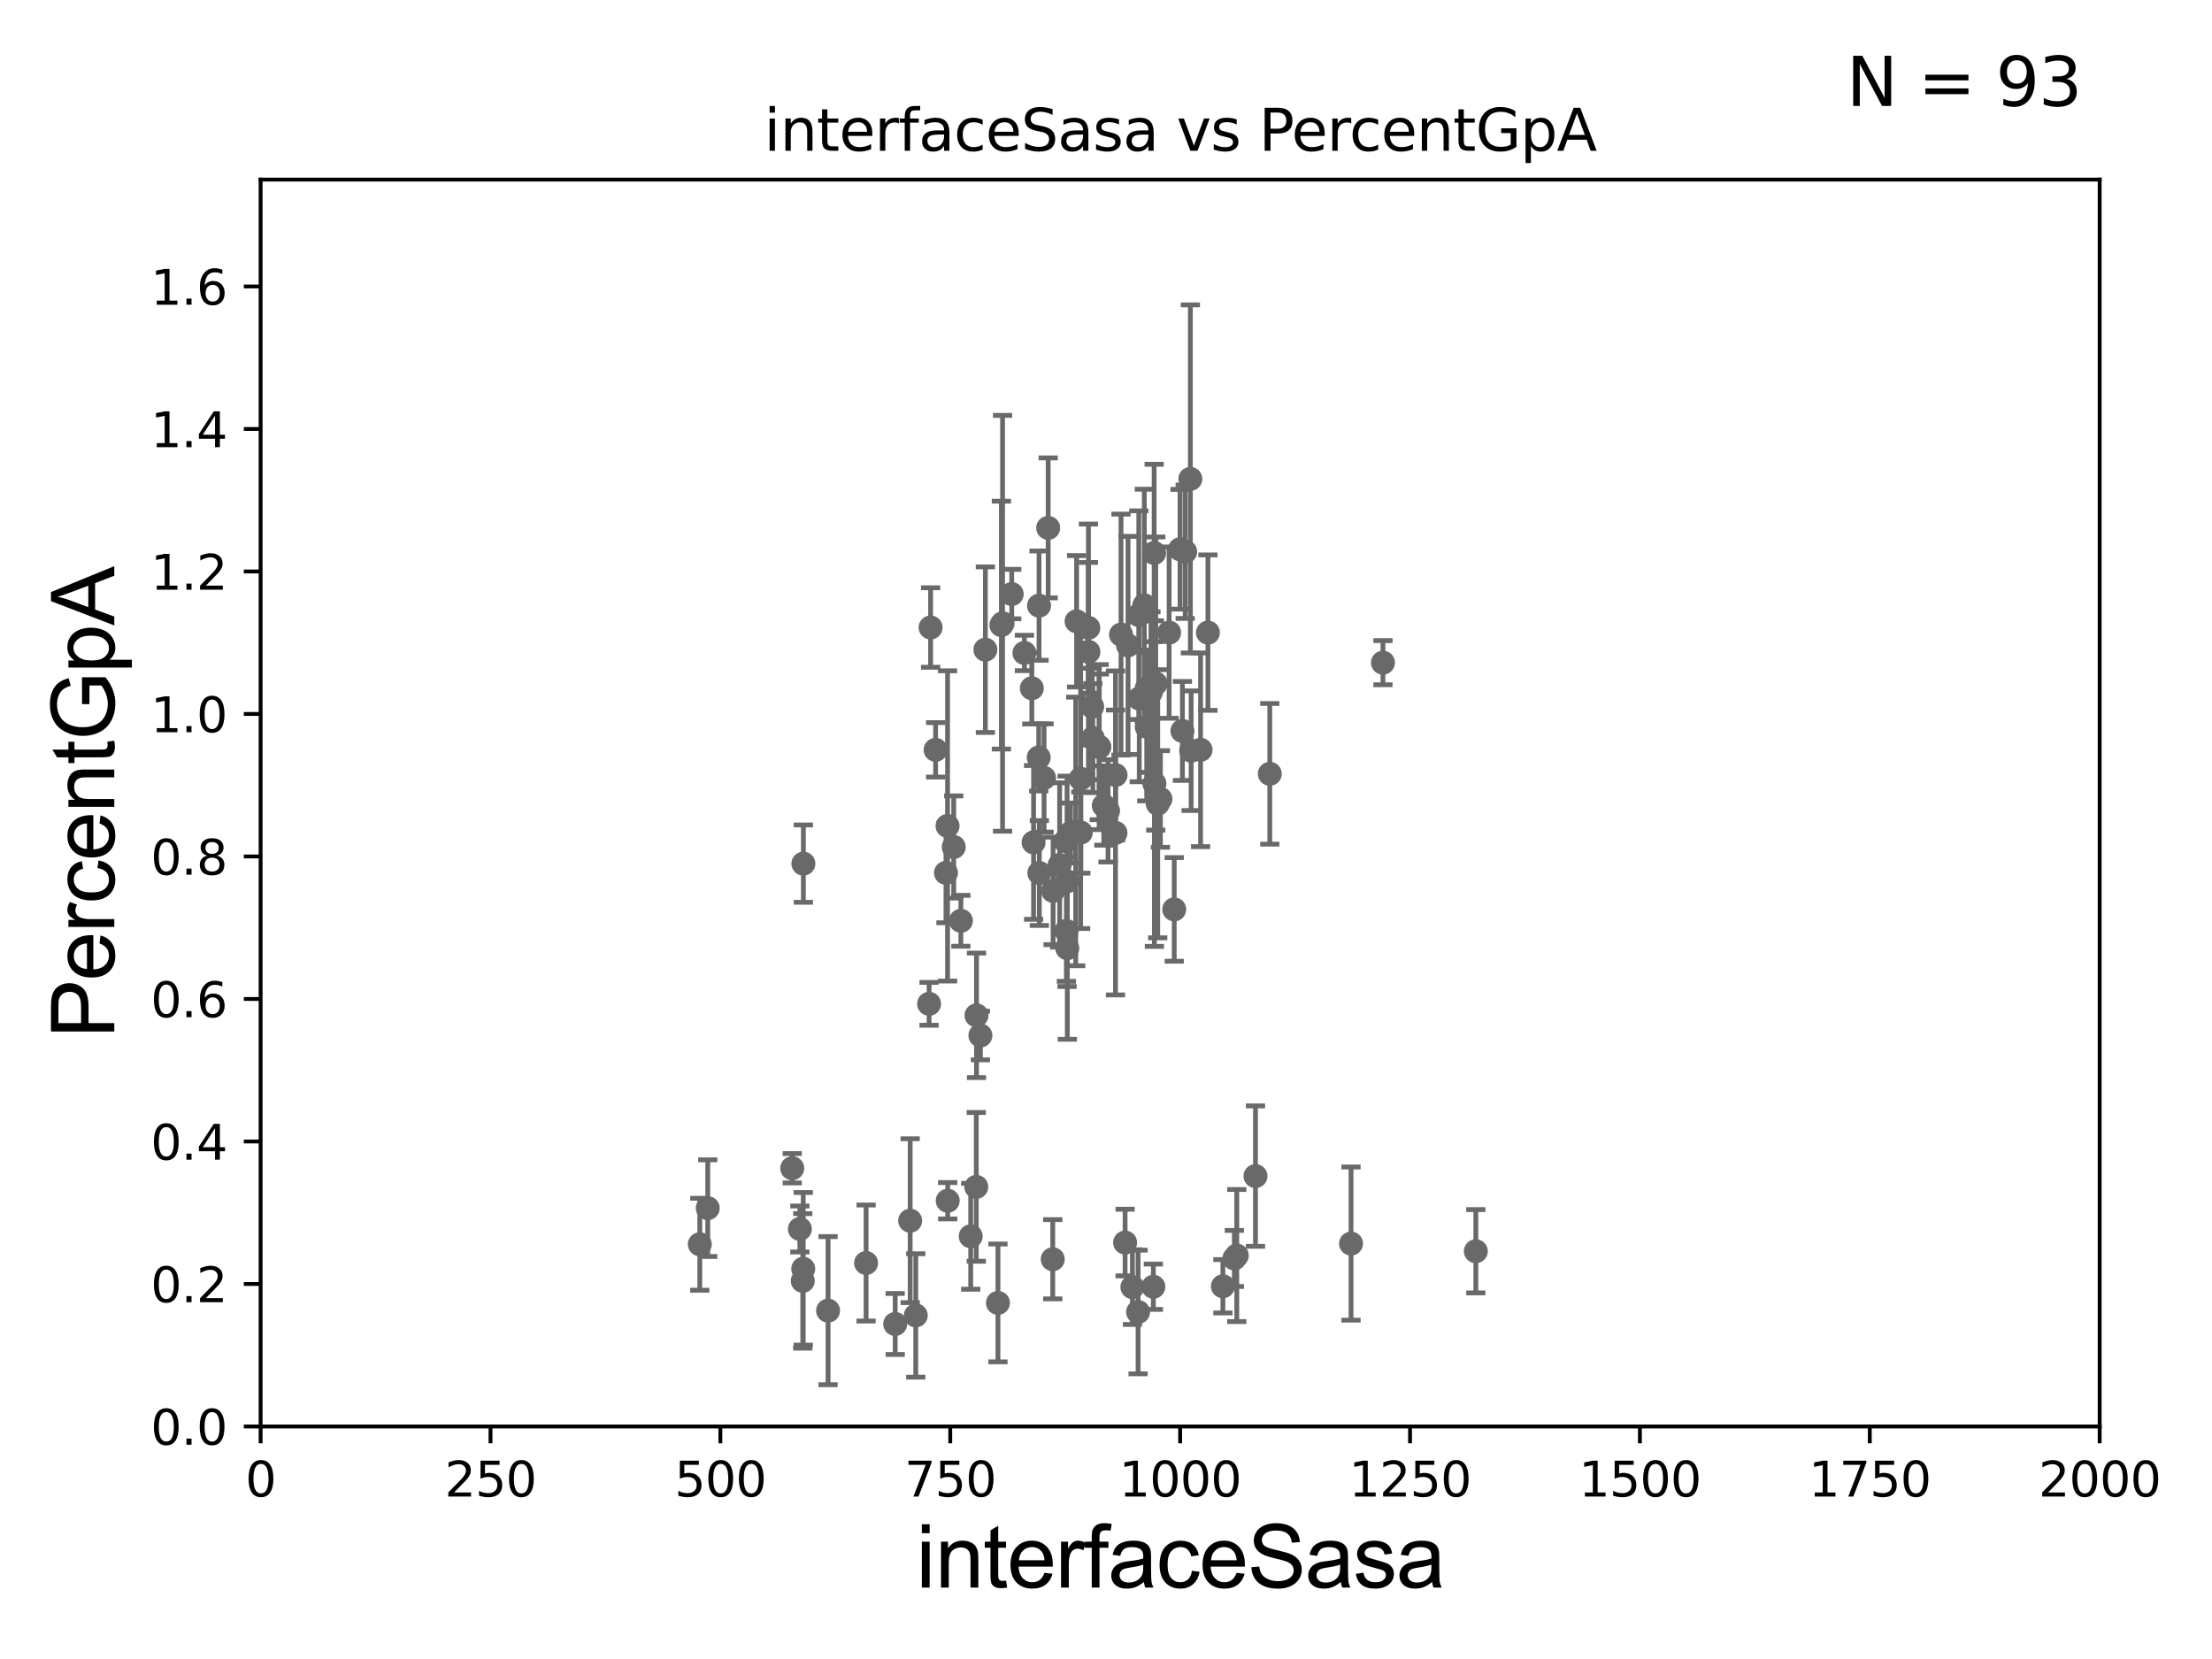 <?xml version="1.0" encoding="utf-8" standalone="no"?>
<!DOCTYPE svg PUBLIC "-//W3C//DTD SVG 1.1//EN"
  "http://www.w3.org/Graphics/SVG/1.1/DTD/svg11.dtd">
<svg xmlns:xlink="http://www.w3.org/1999/xlink" width="460.8pt" height="345.6pt" viewBox="0 0 460.8 345.6" xmlns="http://www.w3.org/2000/svg" version="1.1">
 <defs>
  <style type="text/css">*{stroke-linejoin: round; stroke-linecap: butt}</style>
 </defs>
 <g id="figure_1">
  <g id="patch_1">
   <path d="M 0 345.6 
L 460.8 345.6 
L 460.8 0 
L 0 0 
z
" style="fill: #ffffff"/>
  </g>
  <g id="axes_1">
   <g id="patch_2">
    <path d="M 54.29 297.16 
L 437.4 297.16 
L 437.4 37.411 
L 54.29 37.411 
z
" style="fill: #ffffff"/>
   </g>
   <g id="PathCollection_1">
    <defs>
     <path id="me7ced8192f" d="M 0 1.118 
C 0.297 1.118 0.581 1 0.791 0.791 
C 1 0.581 1.118 0.297 1.118 0 
C 1.118 -0.297 1 -0.581 0.791 -0.791 
C 0.581 -1 0.297 -1.118 0 -1.118 
C -0.297 -1.118 -0.581 -1 -0.791 -0.791 
C -1 -0.581 -1.118 -0.297 -1.118 0 
C -1.118 0.297 -1 0.581 -0.791 0.791 
C -0.581 1 -0.297 1.118 0 1.118 
z
" style="stroke: #696969"/>
    </defs>
    <g clip-path="url(#pd2e1b22e15)">
     <use xlink:href="#me7ced8192f" x="189.604" y="254.293" style="fill: #696969; stroke: #696969"/>
     <use xlink:href="#me7ced8192f" x="217.497" y="162.059" style="fill: #696969; stroke: #696969"/>
     <use xlink:href="#me7ced8192f" x="167.329" y="264.317" style="fill: #696969; stroke: #696969"/>
     <use xlink:href="#me7ced8192f" x="230.825" y="168.917" style="fill: #696969; stroke: #696969"/>
     <use xlink:href="#me7ced8192f" x="234.99" y="134.451" style="fill: #696969; stroke: #696969"/>
     <use xlink:href="#me7ced8192f" x="248.136" y="156.382" style="fill: #696969; stroke: #696969"/>
     <use xlink:href="#me7ced8192f" x="257.139" y="262.158" style="fill: #696969; stroke: #696969"/>
     <use xlink:href="#me7ced8192f" x="257.645" y="261.55" style="fill: #696969; stroke: #696969"/>
     <use xlink:href="#me7ced8192f" x="222.289" y="183.593" style="fill: #696969; stroke: #696969"/>
     <use xlink:href="#me7ced8192f" x="197.062" y="181.837" style="fill: #696969; stroke: #696969"/>
     <use xlink:href="#me7ced8192f" x="238.382" y="126.093" style="fill: #696969; stroke: #696969"/>
     <use xlink:href="#me7ced8192f" x="225.157" y="173.439" style="fill: #696969; stroke: #696969"/>
     <use xlink:href="#me7ced8192f" x="244.613" y="189.444" style="fill: #696969; stroke: #696969"/>
     <use xlink:href="#me7ced8192f" x="307.44" y="260.657" style="fill: #696969; stroke: #696969"/>
     <use xlink:href="#me7ced8192f" x="235.903" y="268.127" style="fill: #696969; stroke: #696969"/>
     <use xlink:href="#me7ced8192f" x="261.541" y="245.001" style="fill: #696969; stroke: #696969"/>
     <use xlink:href="#me7ced8192f" x="205.272" y="135.341" style="fill: #696969; stroke: #696969"/>
     <use xlink:href="#me7ced8192f" x="193.547" y="209.115" style="fill: #696969; stroke: #696969"/>
     <use xlink:href="#me7ced8192f" x="254.752" y="267.951" style="fill: #696969; stroke: #696969"/>
     <use xlink:href="#me7ced8192f" x="197.424" y="250.135" style="fill: #696969; stroke: #696969"/>
     <use xlink:href="#me7ced8192f" x="216.384" y="157.789" style="fill: #696969; stroke: #696969"/>
     <use xlink:href="#me7ced8192f" x="219.307" y="262.321" style="fill: #696969; stroke: #696969"/>
     <use xlink:href="#me7ced8192f" x="232.379" y="173.512" style="fill: #696969; stroke: #696969"/>
     <use xlink:href="#me7ced8192f" x="229.94" y="167.814" style="fill: #696969; stroke: #696969"/>
     <use xlink:href="#me7ced8192f" x="200.169" y="191.818" style="fill: #696969; stroke: #696969"/>
     <use xlink:href="#me7ced8192f" x="222.15" y="193.938" style="fill: #696969; stroke: #696969"/>
     <use xlink:href="#me7ced8192f" x="250.103" y="156.194" style="fill: #696969; stroke: #696969"/>
     <use xlink:href="#me7ced8192f" x="203.425" y="211.513" style="fill: #696969; stroke: #696969"/>
     <use xlink:href="#me7ced8192f" x="224.092" y="173.206" style="fill: #696969; stroke: #696969"/>
     <use xlink:href="#me7ced8192f" x="166.629" y="256.02" style="fill: #696969; stroke: #696969"/>
     <use xlink:href="#me7ced8192f" x="225.119" y="162.23" style="fill: #696969; stroke: #696969"/>
     <use xlink:href="#me7ced8192f" x="241.736" y="166.435" style="fill: #696969; stroke: #696969"/>
     <use xlink:href="#me7ced8192f" x="215.313" y="175.487" style="fill: #696969; stroke: #696969"/>
     <use xlink:href="#me7ced8192f" x="216.451" y="126.165" style="fill: #696969; stroke: #696969"/>
     <use xlink:href="#me7ced8192f" x="167.359" y="179.908" style="fill: #696969; stroke: #696969"/>
     <use xlink:href="#me7ced8192f" x="193.863" y="130.72" style="fill: #696969; stroke: #696969"/>
     <use xlink:href="#me7ced8192f" x="202.218" y="257.542" style="fill: #696969; stroke: #696969"/>
     <use xlink:href="#me7ced8192f" x="232.386" y="161.454" style="fill: #696969; stroke: #696969"/>
     <use xlink:href="#me7ced8192f" x="219.38" y="185.593" style="fill: #696969; stroke: #696969"/>
     <use xlink:href="#me7ced8192f" x="204.237" y="215.715" style="fill: #696969; stroke: #696969"/>
     <use xlink:href="#me7ced8192f" x="245.824" y="114.422" style="fill: #696969; stroke: #696969"/>
     <use xlink:href="#me7ced8192f" x="240.43" y="115.196" style="fill: #696969; stroke: #696969"/>
     <use xlink:href="#me7ced8192f" x="207.892" y="271.421" style="fill: #696969; stroke: #696969"/>
     <use xlink:href="#me7ced8192f" x="264.522" y="161.202" style="fill: #696969; stroke: #696969"/>
     <use xlink:href="#me7ced8192f" x="210.76" y="123.755" style="fill: #696969; stroke: #696969"/>
     <use xlink:href="#me7ced8192f" x="197.391" y="172.053" style="fill: #696969; stroke: #696969"/>
     <use xlink:href="#me7ced8192f" x="226.724" y="130.79" style="fill: #696969; stroke: #696969"/>
     <use xlink:href="#me7ced8192f" x="145.78" y="259.199" style="fill: #696969; stroke: #696969"/>
     <use xlink:href="#me7ced8192f" x="172.501" y="273.033" style="fill: #696969; stroke: #696969"/>
     <use xlink:href="#me7ced8192f" x="241.175" y="167.44" style="fill: #696969; stroke: #696969"/>
     <use xlink:href="#me7ced8192f" x="246.899" y="114.931" style="fill: #696969; stroke: #696969"/>
     <use xlink:href="#me7ced8192f" x="223.012" y="173.521" style="fill: #696969; stroke: #696969"/>
     <use xlink:href="#me7ced8192f" x="165.036" y="243.366" style="fill: #696969; stroke: #696969"/>
     <use xlink:href="#me7ced8192f" x="238.886" y="151.409" style="fill: #696969; stroke: #696969"/>
     <use xlink:href="#me7ced8192f" x="234.377" y="258.846" style="fill: #696969; stroke: #696969"/>
     <use xlink:href="#me7ced8192f" x="216.514" y="181.867" style="fill: #696969; stroke: #696969"/>
     <use xlink:href="#me7ced8192f" x="240.765" y="142.396" style="fill: #696969; stroke: #696969"/>
     <use xlink:href="#me7ced8192f" x="147.437" y="251.681" style="fill: #696969; stroke: #696969"/>
     <use xlink:href="#me7ced8192f" x="233.528" y="132.192" style="fill: #696969; stroke: #696969"/>
     <use xlink:href="#me7ced8192f" x="227.519" y="147.21" style="fill: #696969; stroke: #696969"/>
     <use xlink:href="#me7ced8192f" x="221.939" y="175.238" style="fill: #696969; stroke: #696969"/>
     <use xlink:href="#me7ced8192f" x="228.971" y="155.633" style="fill: #696969; stroke: #696969"/>
     <use xlink:href="#me7ced8192f" x="218.353" y="109.972" style="fill: #696969; stroke: #696969"/>
     <use xlink:href="#me7ced8192f" x="227.659" y="153.76" style="fill: #696969; stroke: #696969"/>
     <use xlink:href="#me7ced8192f" x="198.678" y="176.448" style="fill: #696969; stroke: #696969"/>
     <use xlink:href="#me7ced8192f" x="237.233" y="128.148" style="fill: #696969; stroke: #696969"/>
     <use xlink:href="#me7ced8192f" x="194.905" y="156.205" style="fill: #696969; stroke: #696969"/>
     <use xlink:href="#me7ced8192f" x="246.318" y="152.266" style="fill: #696969; stroke: #696969"/>
     <use xlink:href="#me7ced8192f" x="251.634" y="131.79" style="fill: #696969; stroke: #696969"/>
     <use xlink:href="#me7ced8192f" x="247.973" y="99.765" style="fill: #696969; stroke: #696969"/>
     <use xlink:href="#me7ced8192f" x="203.375" y="247.249" style="fill: #696969; stroke: #696969"/>
     <use xlink:href="#me7ced8192f" x="238.884" y="143.379" style="fill: #696969; stroke: #696969"/>
     <use xlink:href="#me7ced8192f" x="214.947" y="143.381" style="fill: #696969; stroke: #696969"/>
     <use xlink:href="#me7ced8192f" x="190.771" y="274.025" style="fill: #696969; stroke: #696969"/>
     <use xlink:href="#me7ced8192f" x="208.605" y="130.224" style="fill: #696969; stroke: #696969"/>
     <use xlink:href="#me7ced8192f" x="224.274" y="129.427" style="fill: #696969; stroke: #696969"/>
     <use xlink:href="#me7ced8192f" x="226.743" y="135.793" style="fill: #696969; stroke: #696969"/>
     <use xlink:href="#me7ced8192f" x="167.233" y="266.829" style="fill: #696969; stroke: #696969"/>
     <use xlink:href="#me7ced8192f" x="213.405" y="136.023" style="fill: #696969; stroke: #696969"/>
     <use xlink:href="#me7ced8192f" x="208.852" y="129.845" style="fill: #696969; stroke: #696969"/>
     <use xlink:href="#me7ced8192f" x="240.483" y="163.235" style="fill: #696969; stroke: #696969"/>
     <use xlink:href="#me7ced8192f" x="239.765" y="144.177" style="fill: #696969; stroke: #696969"/>
     <use xlink:href="#me7ced8192f" x="222.339" y="197.533" style="fill: #696969; stroke: #696969"/>
     <use xlink:href="#me7ced8192f" x="281.444" y="259.058" style="fill: #696969; stroke: #696969"/>
     <use xlink:href="#me7ced8192f" x="243.55" y="131.784" style="fill: #696969; stroke: #696969"/>
     <use xlink:href="#me7ced8192f" x="237.327" y="145.526" style="fill: #696969; stroke: #696969"/>
     <use xlink:href="#me7ced8192f" x="237.085" y="273.313" style="fill: #696969; stroke: #696969"/>
     <use xlink:href="#me7ced8192f" x="228.998" y="155.588" style="fill: #696969; stroke: #696969"/>
     <use xlink:href="#me7ced8192f" x="240.267" y="268.053" style="fill: #696969; stroke: #696969"/>
     <use xlink:href="#me7ced8192f" x="288.094" y="138.048" style="fill: #696969; stroke: #696969"/>
     <use xlink:href="#me7ced8192f" x="180.423" y="263.108" style="fill: #696969; stroke: #696969"/>
     <use xlink:href="#me7ced8192f" x="220.742" y="180.191" style="fill: #696969; stroke: #696969"/>
     <use xlink:href="#me7ced8192f" x="186.486" y="275.812" style="fill: #696969; stroke: #696969"/>
    </g>
   </g>
   <g id="matplotlib.axis_1">
    <g id="xtick_1">
     <g id="line2d_1">
      <defs>
       <path id="mbdfcc6db24" d="M 0 0 
L 0 3.5 
" style="stroke: #000000; stroke-width: 0.8"/>
      </defs>
      <g>
       <use xlink:href="#mbdfcc6db24" x="54.29" y="297.16" style="stroke: #000000; stroke-width: 0.8"/>
      </g>
     </g>
     <g id="text_1">
      <!-- 0 -->
      <g transform="translate(51.109 311.758)scale(0.1 -0.1)">
       <defs>
        <path id="DejaVuSans-30" d="M 2034 4250 
Q 1547 4250 1301 3770 
Q 1056 3291 1056 2328 
Q 1056 1369 1301 889 
Q 1547 409 2034 409 
Q 2525 409 2770 889 
Q 3016 1369 3016 2328 
Q 3016 3291 2770 3770 
Q 2525 4250 2034 4250 
z
M 2034 4750 
Q 2819 4750 3233 4129 
Q 3647 3509 3647 2328 
Q 3647 1150 3233 529 
Q 2819 -91 2034 -91 
Q 1250 -91 836 529 
Q 422 1150 422 2328 
Q 422 3509 836 4129 
Q 1250 4750 2034 4750 
z
" transform="scale(0.016)"/>
       </defs>
       <use xlink:href="#DejaVuSans-30"/>
      </g>
     </g>
    </g>
    <g id="xtick_2">
     <g id="line2d_2">
      <g>
       <use xlink:href="#mbdfcc6db24" x="102.179" y="297.16" style="stroke: #000000; stroke-width: 0.8"/>
      </g>
     </g>
     <g id="text_2">
      <!-- 250 -->
      <g transform="translate(92.635 311.758)scale(0.1 -0.1)">
       <defs>
        <path id="DejaVuSans-32" d="M 1228 531 
L 3431 531 
L 3431 0 
L 469 0 
L 469 531 
Q 828 903 1448 1529 
Q 2069 2156 2228 2338 
Q 2531 2678 2651 2914 
Q 2772 3150 2772 3378 
Q 2772 3750 2511 3984 
Q 2250 4219 1831 4219 
Q 1534 4219 1204 4116 
Q 875 4013 500 3803 
L 500 4441 
Q 881 4594 1212 4672 
Q 1544 4750 1819 4750 
Q 2544 4750 2975 4387 
Q 3406 4025 3406 3419 
Q 3406 3131 3298 2873 
Q 3191 2616 2906 2266 
Q 2828 2175 2409 1742 
Q 1991 1309 1228 531 
z
" transform="scale(0.016)"/>
        <path id="DejaVuSans-35" d="M 691 4666 
L 3169 4666 
L 3169 4134 
L 1269 4134 
L 1269 2991 
Q 1406 3038 1543 3061 
Q 1681 3084 1819 3084 
Q 2600 3084 3056 2656 
Q 3513 2228 3513 1497 
Q 3513 744 3044 326 
Q 2575 -91 1722 -91 
Q 1428 -91 1123 -41 
Q 819 9 494 109 
L 494 744 
Q 775 591 1075 516 
Q 1375 441 1709 441 
Q 2250 441 2565 725 
Q 2881 1009 2881 1497 
Q 2881 1984 2565 2268 
Q 2250 2553 1709 2553 
Q 1456 2553 1204 2497 
Q 953 2441 691 2322 
L 691 4666 
z
" transform="scale(0.016)"/>
       </defs>
       <use xlink:href="#DejaVuSans-32"/>
       <use xlink:href="#DejaVuSans-35" x="63.623"/>
       <use xlink:href="#DejaVuSans-30" x="127.246"/>
      </g>
     </g>
    </g>
    <g id="xtick_3">
     <g id="line2d_3">
      <g>
       <use xlink:href="#mbdfcc6db24" x="150.067" y="297.16" style="stroke: #000000; stroke-width: 0.8"/>
      </g>
     </g>
     <g id="text_3">
      <!-- 500 -->
      <g transform="translate(140.524 311.758)scale(0.1 -0.1)">
       <use xlink:href="#DejaVuSans-35"/>
       <use xlink:href="#DejaVuSans-30" x="63.623"/>
       <use xlink:href="#DejaVuSans-30" x="127.246"/>
      </g>
     </g>
    </g>
    <g id="xtick_4">
     <g id="line2d_4">
      <g>
       <use xlink:href="#mbdfcc6db24" x="197.956" y="297.16" style="stroke: #000000; stroke-width: 0.8"/>
      </g>
     </g>
     <g id="text_4">
      <!-- 750 -->
      <g transform="translate(188.412 311.758)scale(0.1 -0.1)">
       <defs>
        <path id="DejaVuSans-37" d="M 525 4666 
L 3525 4666 
L 3525 4397 
L 1831 0 
L 1172 0 
L 2766 4134 
L 525 4134 
L 525 4666 
z
" transform="scale(0.016)"/>
       </defs>
       <use xlink:href="#DejaVuSans-37"/>
       <use xlink:href="#DejaVuSans-35" x="63.623"/>
       <use xlink:href="#DejaVuSans-30" x="127.246"/>
      </g>
     </g>
    </g>
    <g id="xtick_5">
     <g id="line2d_5">
      <g>
       <use xlink:href="#mbdfcc6db24" x="245.845" y="297.16" style="stroke: #000000; stroke-width: 0.8"/>
      </g>
     </g>
     <g id="text_5">
      <!-- 1000 -->
      <g transform="translate(233.12 311.758)scale(0.1 -0.1)">
       <defs>
        <path id="DejaVuSans-31" d="M 794 531 
L 1825 531 
L 1825 4091 
L 703 3866 
L 703 4441 
L 1819 4666 
L 2450 4666 
L 2450 531 
L 3481 531 
L 3481 0 
L 794 0 
L 794 531 
z
" transform="scale(0.016)"/>
       </defs>
       <use xlink:href="#DejaVuSans-31"/>
       <use xlink:href="#DejaVuSans-30" x="63.623"/>
       <use xlink:href="#DejaVuSans-30" x="127.246"/>
       <use xlink:href="#DejaVuSans-30" x="190.869"/>
      </g>
     </g>
    </g>
    <g id="xtick_6">
     <g id="line2d_6">
      <g>
       <use xlink:href="#mbdfcc6db24" x="293.734" y="297.16" style="stroke: #000000; stroke-width: 0.8"/>
      </g>
     </g>
     <g id="text_6">
      <!-- 1250 -->
      <g transform="translate(281.009 311.758)scale(0.1 -0.1)">
       <use xlink:href="#DejaVuSans-31"/>
       <use xlink:href="#DejaVuSans-32" x="63.623"/>
       <use xlink:href="#DejaVuSans-35" x="127.246"/>
       <use xlink:href="#DejaVuSans-30" x="190.869"/>
      </g>
     </g>
    </g>
    <g id="xtick_7">
     <g id="line2d_7">
      <g>
       <use xlink:href="#mbdfcc6db24" x="341.623" y="297.16" style="stroke: #000000; stroke-width: 0.8"/>
      </g>
     </g>
     <g id="text_7">
      <!-- 1500 -->
      <g transform="translate(328.897 311.758)scale(0.1 -0.1)">
       <use xlink:href="#DejaVuSans-31"/>
       <use xlink:href="#DejaVuSans-35" x="63.623"/>
       <use xlink:href="#DejaVuSans-30" x="127.246"/>
       <use xlink:href="#DejaVuSans-30" x="190.869"/>
      </g>
     </g>
    </g>
    <g id="xtick_8">
     <g id="line2d_8">
      <g>
       <use xlink:href="#mbdfcc6db24" x="389.511" y="297.16" style="stroke: #000000; stroke-width: 0.8"/>
      </g>
     </g>
     <g id="text_8">
      <!-- 1750 -->
      <g transform="translate(376.786 311.758)scale(0.1 -0.1)">
       <use xlink:href="#DejaVuSans-31"/>
       <use xlink:href="#DejaVuSans-37" x="63.623"/>
       <use xlink:href="#DejaVuSans-35" x="127.246"/>
       <use xlink:href="#DejaVuSans-30" x="190.869"/>
      </g>
     </g>
    </g>
    <g id="xtick_9">
     <g id="line2d_9">
      <g>
       <use xlink:href="#mbdfcc6db24" x="437.4" y="297.16" style="stroke: #000000; stroke-width: 0.8"/>
      </g>
     </g>
     <g id="text_9">
      <!-- 2000 -->
      <g transform="translate(424.675 311.758)scale(0.1 -0.1)">
       <use xlink:href="#DejaVuSans-32"/>
       <use xlink:href="#DejaVuSans-30" x="63.623"/>
       <use xlink:href="#DejaVuSans-30" x="127.246"/>
       <use xlink:href="#DejaVuSans-30" x="190.869"/>
      </g>
     </g>
    </g>
    <g id="text_10">
     <!-- interfaceSasa -->
     <g transform="translate(190.816 330.722)scale(0.18 -0.18)">
      <defs>
       <path id="ArialMT-69" d="M 425 3934 
L 425 4581 
L 988 4581 
L 988 3934 
L 425 3934 
z
M 425 0 
L 425 3319 
L 988 3319 
L 988 0 
L 425 0 
z
" transform="scale(0.016)"/>
       <path id="ArialMT-6e" d="M 422 0 
L 422 3319 
L 928 3319 
L 928 2847 
Q 1294 3394 1984 3394 
Q 2284 3394 2536 3286 
Q 2788 3178 2913 3003 
Q 3038 2828 3088 2588 
Q 3119 2431 3119 2041 
L 3119 0 
L 2556 0 
L 2556 2019 
Q 2556 2363 2490 2533 
Q 2425 2703 2258 2804 
Q 2091 2906 1866 2906 
Q 1506 2906 1245 2678 
Q 984 2450 984 1813 
L 984 0 
L 422 0 
z
" transform="scale(0.016)"/>
       <path id="ArialMT-74" d="M 1650 503 
L 1731 6 
Q 1494 -44 1306 -44 
Q 1000 -44 831 53 
Q 663 150 594 308 
Q 525 466 525 972 
L 525 2881 
L 113 2881 
L 113 3319 
L 525 3319 
L 525 4141 
L 1084 4478 
L 1084 3319 
L 1650 3319 
L 1650 2881 
L 1084 2881 
L 1084 941 
Q 1084 700 1114 631 
Q 1144 563 1211 522 
Q 1278 481 1403 481 
Q 1497 481 1650 503 
z
" transform="scale(0.016)"/>
       <path id="ArialMT-65" d="M 2694 1069 
L 3275 997 
Q 3138 488 2766 206 
Q 2394 -75 1816 -75 
Q 1088 -75 661 373 
Q 234 822 234 1631 
Q 234 2469 665 2931 
Q 1097 3394 1784 3394 
Q 2450 3394 2872 2941 
Q 3294 2488 3294 1666 
Q 3294 1616 3291 1516 
L 816 1516 
Q 847 969 1125 678 
Q 1403 388 1819 388 
Q 2128 388 2347 550 
Q 2566 713 2694 1069 
z
M 847 1978 
L 2700 1978 
Q 2663 2397 2488 2606 
Q 2219 2931 1791 2931 
Q 1403 2931 1139 2672 
Q 875 2413 847 1978 
z
" transform="scale(0.016)"/>
       <path id="ArialMT-72" d="M 416 0 
L 416 3319 
L 922 3319 
L 922 2816 
Q 1116 3169 1280 3281 
Q 1444 3394 1641 3394 
Q 1925 3394 2219 3213 
L 2025 2691 
Q 1819 2813 1613 2813 
Q 1428 2813 1281 2702 
Q 1134 2591 1072 2394 
Q 978 2094 978 1738 
L 978 0 
L 416 0 
z
" transform="scale(0.016)"/>
       <path id="ArialMT-66" d="M 556 0 
L 556 2881 
L 59 2881 
L 59 3319 
L 556 3319 
L 556 3672 
Q 556 4006 616 4169 
Q 697 4388 901 4523 
Q 1106 4659 1475 4659 
Q 1713 4659 2000 4603 
L 1916 4113 
Q 1741 4144 1584 4144 
Q 1328 4144 1222 4034 
Q 1116 3925 1116 3625 
L 1116 3319 
L 1763 3319 
L 1763 2881 
L 1116 2881 
L 1116 0 
L 556 0 
z
" transform="scale(0.016)"/>
       <path id="ArialMT-61" d="M 2588 409 
Q 2275 144 1986 34 
Q 1697 -75 1366 -75 
Q 819 -75 525 192 
Q 231 459 231 875 
Q 231 1119 342 1320 
Q 453 1522 633 1644 
Q 813 1766 1038 1828 
Q 1203 1872 1538 1913 
Q 2219 1994 2541 2106 
Q 2544 2222 2544 2253 
Q 2544 2597 2384 2738 
Q 2169 2928 1744 2928 
Q 1347 2928 1158 2789 
Q 969 2650 878 2297 
L 328 2372 
Q 403 2725 575 2942 
Q 747 3159 1072 3276 
Q 1397 3394 1825 3394 
Q 2250 3394 2515 3294 
Q 2781 3194 2906 3042 
Q 3031 2891 3081 2659 
Q 3109 2516 3109 2141 
L 3109 1391 
Q 3109 606 3145 398 
Q 3181 191 3288 0 
L 2700 0 
Q 2613 175 2588 409 
z
M 2541 1666 
Q 2234 1541 1622 1453 
Q 1275 1403 1131 1340 
Q 988 1278 909 1158 
Q 831 1038 831 891 
Q 831 666 1001 516 
Q 1172 366 1500 366 
Q 1825 366 2078 508 
Q 2331 650 2450 897 
Q 2541 1088 2541 1459 
L 2541 1666 
z
" transform="scale(0.016)"/>
       <path id="ArialMT-63" d="M 2588 1216 
L 3141 1144 
Q 3050 572 2676 248 
Q 2303 -75 1759 -75 
Q 1078 -75 664 370 
Q 250 816 250 1647 
Q 250 2184 428 2587 
Q 606 2991 970 3192 
Q 1334 3394 1763 3394 
Q 2303 3394 2647 3120 
Q 2991 2847 3088 2344 
L 2541 2259 
Q 2463 2594 2264 2762 
Q 2066 2931 1784 2931 
Q 1359 2931 1093 2626 
Q 828 2322 828 1663 
Q 828 994 1084 691 
Q 1341 388 1753 388 
Q 2084 388 2306 591 
Q 2528 794 2588 1216 
z
" transform="scale(0.016)"/>
       <path id="ArialMT-53" d="M 288 1472 
L 859 1522 
Q 900 1178 1048 958 
Q 1197 738 1509 602 
Q 1822 466 2213 466 
Q 2559 466 2825 569 
Q 3091 672 3220 851 
Q 3350 1031 3350 1244 
Q 3350 1459 3225 1620 
Q 3100 1781 2813 1891 
Q 2628 1963 1997 2114 
Q 1366 2266 1113 2400 
Q 784 2572 623 2826 
Q 463 3081 463 3397 
Q 463 3744 659 4045 
Q 856 4347 1234 4503 
Q 1613 4659 2075 4659 
Q 2584 4659 2973 4495 
Q 3363 4331 3572 4012 
Q 3781 3694 3797 3291 
L 3216 3247 
Q 3169 3681 2898 3903 
Q 2628 4125 2100 4125 
Q 1550 4125 1298 3923 
Q 1047 3722 1047 3438 
Q 1047 3191 1225 3031 
Q 1400 2872 2139 2705 
Q 2878 2538 3153 2413 
Q 3553 2228 3743 1945 
Q 3934 1663 3934 1294 
Q 3934 928 3725 604 
Q 3516 281 3123 101 
Q 2731 -78 2241 -78 
Q 1619 -78 1198 103 
Q 778 284 539 648 
Q 300 1013 288 1472 
z
" transform="scale(0.016)"/>
       <path id="ArialMT-73" d="M 197 991 
L 753 1078 
Q 800 744 1014 566 
Q 1228 388 1613 388 
Q 2000 388 2187 545 
Q 2375 703 2375 916 
Q 2375 1106 2209 1216 
Q 2094 1291 1634 1406 
Q 1016 1563 777 1677 
Q 538 1791 414 1992 
Q 291 2194 291 2438 
Q 291 2659 392 2848 
Q 494 3038 669 3163 
Q 800 3259 1026 3326 
Q 1253 3394 1513 3394 
Q 1903 3394 2198 3281 
Q 2494 3169 2634 2976 
Q 2775 2784 2828 2463 
L 2278 2388 
Q 2241 2644 2061 2787 
Q 1881 2931 1553 2931 
Q 1166 2931 1000 2803 
Q 834 2675 834 2503 
Q 834 2394 903 2306 
Q 972 2216 1119 2156 
Q 1203 2125 1616 2013 
Q 2213 1853 2448 1751 
Q 2684 1650 2818 1456 
Q 2953 1263 2953 975 
Q 2953 694 2789 445 
Q 2625 197 2315 61 
Q 2006 -75 1616 -75 
Q 969 -75 630 194 
Q 291 463 197 991 
z
" transform="scale(0.016)"/>
      </defs>
      <use xlink:href="#ArialMT-69"/>
      <use xlink:href="#ArialMT-6e" x="22.217"/>
      <use xlink:href="#ArialMT-74" x="77.832"/>
      <use xlink:href="#ArialMT-65" x="105.615"/>
      <use xlink:href="#ArialMT-72" x="161.23"/>
      <use xlink:href="#ArialMT-66" x="194.531"/>
      <use xlink:href="#ArialMT-61" x="222.314"/>
      <use xlink:href="#ArialMT-63" x="277.93"/>
      <use xlink:href="#ArialMT-65" x="327.93"/>
      <use xlink:href="#ArialMT-53" x="383.545"/>
      <use xlink:href="#ArialMT-61" x="450.244"/>
      <use xlink:href="#ArialMT-73" x="505.859"/>
      <use xlink:href="#ArialMT-61" x="555.859"/>
     </g>
    </g>
   </g>
   <g id="matplotlib.axis_2">
    <g id="ytick_1">
     <g id="line2d_10">
      <defs>
       <path id="mb495944904" d="M 0 0 
L -3.5 0 
" style="stroke: #000000; stroke-width: 0.8"/>
      </defs>
      <g>
       <use xlink:href="#mb495944904" x="54.29" y="297.16" style="stroke: #000000; stroke-width: 0.8"/>
      </g>
     </g>
     <g id="text_11">
      <!-- 0.0 -->
      <g transform="translate(31.387 300.959)scale(0.1 -0.1)">
       <defs>
        <path id="DejaVuSans-2e" d="M 684 794 
L 1344 794 
L 1344 0 
L 684 0 
L 684 794 
z
" transform="scale(0.016)"/>
       </defs>
       <use xlink:href="#DejaVuSans-30"/>
       <use xlink:href="#DejaVuSans-2e" x="63.623"/>
       <use xlink:href="#DejaVuSans-30" x="95.41"/>
      </g>
     </g>
    </g>
    <g id="ytick_2">
     <g id="line2d_11">
      <g>
       <use xlink:href="#mb495944904" x="54.29" y="267.474" style="stroke: #000000; stroke-width: 0.8"/>
      </g>
     </g>
     <g id="text_12">
      <!-- 0.2 -->
      <g transform="translate(31.387 271.274)scale(0.1 -0.1)">
       <use xlink:href="#DejaVuSans-30"/>
       <use xlink:href="#DejaVuSans-2e" x="63.623"/>
       <use xlink:href="#DejaVuSans-32" x="95.41"/>
      </g>
     </g>
    </g>
    <g id="ytick_3">
     <g id="line2d_12">
      <g>
       <use xlink:href="#mb495944904" x="54.29" y="237.789" style="stroke: #000000; stroke-width: 0.8"/>
      </g>
     </g>
     <g id="text_13">
      <!-- 0.4 -->
      <g transform="translate(31.387 241.588)scale(0.1 -0.1)">
       <defs>
        <path id="DejaVuSans-34" d="M 2419 4116 
L 825 1625 
L 2419 1625 
L 2419 4116 
z
M 2253 4666 
L 3047 4666 
L 3047 1625 
L 3713 1625 
L 3713 1100 
L 3047 1100 
L 3047 0 
L 2419 0 
L 2419 1100 
L 313 1100 
L 313 1709 
L 2253 4666 
z
" transform="scale(0.016)"/>
       </defs>
       <use xlink:href="#DejaVuSans-30"/>
       <use xlink:href="#DejaVuSans-2e" x="63.623"/>
       <use xlink:href="#DejaVuSans-34" x="95.41"/>
      </g>
     </g>
    </g>
    <g id="ytick_4">
     <g id="line2d_13">
      <g>
       <use xlink:href="#mb495944904" x="54.29" y="208.103" style="stroke: #000000; stroke-width: 0.8"/>
      </g>
     </g>
     <g id="text_14">
      <!-- 0.6 -->
      <g transform="translate(31.387 211.902)scale(0.1 -0.1)">
       <defs>
        <path id="DejaVuSans-36" d="M 2113 2584 
Q 1688 2584 1439 2293 
Q 1191 2003 1191 1497 
Q 1191 994 1439 701 
Q 1688 409 2113 409 
Q 2538 409 2786 701 
Q 3034 994 3034 1497 
Q 3034 2003 2786 2293 
Q 2538 2584 2113 2584 
z
M 3366 4563 
L 3366 3988 
Q 3128 4100 2886 4159 
Q 2644 4219 2406 4219 
Q 1781 4219 1451 3797 
Q 1122 3375 1075 2522 
Q 1259 2794 1537 2939 
Q 1816 3084 2150 3084 
Q 2853 3084 3261 2657 
Q 3669 2231 3669 1497 
Q 3669 778 3244 343 
Q 2819 -91 2113 -91 
Q 1303 -91 875 529 
Q 447 1150 447 2328 
Q 447 3434 972 4092 
Q 1497 4750 2381 4750 
Q 2619 4750 2861 4703 
Q 3103 4656 3366 4563 
z
" transform="scale(0.016)"/>
       </defs>
       <use xlink:href="#DejaVuSans-30"/>
       <use xlink:href="#DejaVuSans-2e" x="63.623"/>
       <use xlink:href="#DejaVuSans-36" x="95.41"/>
      </g>
     </g>
    </g>
    <g id="ytick_5">
     <g id="line2d_14">
      <g>
       <use xlink:href="#mb495944904" x="54.29" y="178.418" style="stroke: #000000; stroke-width: 0.8"/>
      </g>
     </g>
     <g id="text_15">
      <!-- 0.8 -->
      <g transform="translate(31.387 182.217)scale(0.1 -0.1)">
       <defs>
        <path id="DejaVuSans-38" d="M 2034 2216 
Q 1584 2216 1326 1975 
Q 1069 1734 1069 1313 
Q 1069 891 1326 650 
Q 1584 409 2034 409 
Q 2484 409 2743 651 
Q 3003 894 3003 1313 
Q 3003 1734 2745 1975 
Q 2488 2216 2034 2216 
z
M 1403 2484 
Q 997 2584 770 2862 
Q 544 3141 544 3541 
Q 544 4100 942 4425 
Q 1341 4750 2034 4750 
Q 2731 4750 3128 4425 
Q 3525 4100 3525 3541 
Q 3525 3141 3298 2862 
Q 3072 2584 2669 2484 
Q 3125 2378 3379 2068 
Q 3634 1759 3634 1313 
Q 3634 634 3220 271 
Q 2806 -91 2034 -91 
Q 1263 -91 848 271 
Q 434 634 434 1313 
Q 434 1759 690 2068 
Q 947 2378 1403 2484 
z
M 1172 3481 
Q 1172 3119 1398 2916 
Q 1625 2713 2034 2713 
Q 2441 2713 2670 2916 
Q 2900 3119 2900 3481 
Q 2900 3844 2670 4047 
Q 2441 4250 2034 4250 
Q 1625 4250 1398 4047 
Q 1172 3844 1172 3481 
z
" transform="scale(0.016)"/>
       </defs>
       <use xlink:href="#DejaVuSans-30"/>
       <use xlink:href="#DejaVuSans-2e" x="63.623"/>
       <use xlink:href="#DejaVuSans-38" x="95.41"/>
      </g>
     </g>
    </g>
    <g id="ytick_6">
     <g id="line2d_15">
      <g>
       <use xlink:href="#mb495944904" x="54.29" y="148.732" style="stroke: #000000; stroke-width: 0.8"/>
      </g>
     </g>
     <g id="text_16">
      <!-- 1.0 -->
      <g transform="translate(31.387 152.531)scale(0.1 -0.1)">
       <use xlink:href="#DejaVuSans-31"/>
       <use xlink:href="#DejaVuSans-2e" x="63.623"/>
       <use xlink:href="#DejaVuSans-30" x="95.41"/>
      </g>
     </g>
    </g>
    <g id="ytick_7">
     <g id="line2d_16">
      <g>
       <use xlink:href="#mb495944904" x="54.29" y="119.047" style="stroke: #000000; stroke-width: 0.8"/>
      </g>
     </g>
     <g id="text_17">
      <!-- 1.2 -->
      <g transform="translate(31.387 122.846)scale(0.1 -0.1)">
       <use xlink:href="#DejaVuSans-31"/>
       <use xlink:href="#DejaVuSans-2e" x="63.623"/>
       <use xlink:href="#DejaVuSans-32" x="95.41"/>
      </g>
     </g>
    </g>
    <g id="ytick_8">
     <g id="line2d_17">
      <g>
       <use xlink:href="#mb495944904" x="54.29" y="89.361" style="stroke: #000000; stroke-width: 0.8"/>
      </g>
     </g>
     <g id="text_18">
      <!-- 1.4 -->
      <g transform="translate(31.387 93.16)scale(0.1 -0.1)">
       <use xlink:href="#DejaVuSans-31"/>
       <use xlink:href="#DejaVuSans-2e" x="63.623"/>
       <use xlink:href="#DejaVuSans-34" x="95.41"/>
      </g>
     </g>
    </g>
    <g id="ytick_9">
     <g id="line2d_18">
      <g>
       <use xlink:href="#mb495944904" x="54.29" y="59.675" style="stroke: #000000; stroke-width: 0.8"/>
      </g>
     </g>
     <g id="text_19">
      <!-- 1.6 -->
      <g transform="translate(31.387 63.475)scale(0.1 -0.1)">
       <use xlink:href="#DejaVuSans-31"/>
       <use xlink:href="#DejaVuSans-2e" x="63.623"/>
       <use xlink:href="#DejaVuSans-36" x="95.41"/>
      </g>
     </g>
    </g>
    <g id="text_20">
     <!-- PercentGpA -->
     <g transform="translate(23.809 216.309)rotate(-90)scale(0.18 -0.18)">
      <defs>
       <path id="ArialMT-50" d="M 494 0 
L 494 4581 
L 2222 4581 
Q 2678 4581 2919 4538 
Q 3256 4481 3484 4323 
Q 3713 4166 3852 3881 
Q 3991 3597 3991 3256 
Q 3991 2672 3619 2267 
Q 3247 1863 2275 1863 
L 1100 1863 
L 1100 0 
L 494 0 
z
M 1100 2403 
L 2284 2403 
Q 2872 2403 3119 2622 
Q 3366 2841 3366 3238 
Q 3366 3525 3220 3729 
Q 3075 3934 2838 4000 
Q 2684 4041 2272 4041 
L 1100 4041 
L 1100 2403 
z
" transform="scale(0.016)"/>
       <path id="ArialMT-47" d="M 2638 1797 
L 2638 2334 
L 4578 2338 
L 4578 638 
Q 4131 281 3656 101 
Q 3181 -78 2681 -78 
Q 2006 -78 1454 211 
Q 903 500 622 1047 
Q 341 1594 341 2269 
Q 341 2938 620 3517 
Q 900 4097 1425 4378 
Q 1950 4659 2634 4659 
Q 3131 4659 3532 4498 
Q 3934 4338 4162 4050 
Q 4391 3763 4509 3300 
L 3963 3150 
Q 3859 3500 3706 3700 
Q 3553 3900 3268 4020 
Q 2984 4141 2638 4141 
Q 2222 4141 1919 4014 
Q 1616 3888 1430 3681 
Q 1244 3475 1141 3228 
Q 966 2803 966 2306 
Q 966 1694 1177 1281 
Q 1388 869 1791 669 
Q 2194 469 2647 469 
Q 3041 469 3416 620 
Q 3791 772 3984 944 
L 3984 1797 
L 2638 1797 
z
" transform="scale(0.016)"/>
       <path id="ArialMT-70" d="M 422 -1272 
L 422 3319 
L 934 3319 
L 934 2888 
Q 1116 3141 1344 3267 
Q 1572 3394 1897 3394 
Q 2322 3394 2647 3175 
Q 2972 2956 3137 2557 
Q 3303 2159 3303 1684 
Q 3303 1175 3120 767 
Q 2938 359 2589 142 
Q 2241 -75 1856 -75 
Q 1575 -75 1351 44 
Q 1128 163 984 344 
L 984 -1272 
L 422 -1272 
z
M 931 1641 
Q 931 1000 1190 694 
Q 1450 388 1819 388 
Q 2194 388 2461 705 
Q 2728 1022 2728 1688 
Q 2728 2322 2467 2637 
Q 2206 2953 1844 2953 
Q 1484 2953 1207 2617 
Q 931 2281 931 1641 
z
" transform="scale(0.016)"/>
       <path id="ArialMT-41" d="M -9 0 
L 1750 4581 
L 2403 4581 
L 4278 0 
L 3588 0 
L 3053 1388 
L 1138 1388 
L 634 0 
L -9 0 
z
M 1313 1881 
L 2866 1881 
L 2388 3150 
Q 2169 3728 2063 4100 
Q 1975 3659 1816 3225 
L 1313 1881 
z
" transform="scale(0.016)"/>
      </defs>
      <use xlink:href="#ArialMT-50"/>
      <use xlink:href="#ArialMT-65" x="66.699"/>
      <use xlink:href="#ArialMT-72" x="122.314"/>
      <use xlink:href="#ArialMT-63" x="155.615"/>
      <use xlink:href="#ArialMT-65" x="205.615"/>
      <use xlink:href="#ArialMT-6e" x="261.23"/>
      <use xlink:href="#ArialMT-74" x="316.846"/>
      <use xlink:href="#ArialMT-47" x="344.629"/>
      <use xlink:href="#ArialMT-70" x="422.412"/>
      <use xlink:href="#ArialMT-41" x="478.027"/>
     </g>
    </g>
   </g>
   <g id="LineCollection_1">
    <path d="M 189.604 271.362 
L 189.604 237.224 
" clip-path="url(#pd2e1b22e15)" style="fill: none; stroke: #696969"/>
    <path d="M 217.497 173.326 
L 217.497 150.793 
" clip-path="url(#pd2e1b22e15)" style="fill: none; stroke: #696969"/>
    <path d="M 167.329 280.211 
L 167.329 248.423 
" clip-path="url(#pd2e1b22e15)" style="fill: none; stroke: #696969"/>
    <path d="M 230.825 179.571 
L 230.825 158.263 
" clip-path="url(#pd2e1b22e15)" style="fill: none; stroke: #696969"/>
    <path d="M 234.99 157.167 
L 234.99 111.736 
" clip-path="url(#pd2e1b22e15)" style="fill: none; stroke: #696969"/>
    <path d="M 248.136 168.844 
L 248.136 143.921 
" clip-path="url(#pd2e1b22e15)" style="fill: none; stroke: #696969"/>
    <path d="M 257.139 267.999 
L 257.139 256.318 
" clip-path="url(#pd2e1b22e15)" style="fill: none; stroke: #696969"/>
    <path d="M 257.645 275.307 
L 257.645 247.794 
" clip-path="url(#pd2e1b22e15)" style="fill: none; stroke: #696969"/>
    <path d="M 222.289 205.505 
L 222.289 161.681 
" clip-path="url(#pd2e1b22e15)" style="fill: none; stroke: #696969"/>
    <path d="M 197.062 192.225 
L 197.062 171.449 
" clip-path="url(#pd2e1b22e15)" style="fill: none; stroke: #696969"/>
    <path d="M 238.382 150.271 
L 238.382 101.915 
" clip-path="url(#pd2e1b22e15)" style="fill: none; stroke: #696969"/>
    <path d="M 225.157 181.889 
L 225.157 164.988 
" clip-path="url(#pd2e1b22e15)" style="fill: none; stroke: #696969"/>
    <path d="M 244.613 200.241 
L 244.613 178.647 
" clip-path="url(#pd2e1b22e15)" style="fill: none; stroke: #696969"/>
    <path d="M 307.44 269.336 
L 307.44 251.977 
" clip-path="url(#pd2e1b22e15)" style="fill: none; stroke: #696969"/>
    <path d="M 235.903 275.908 
L 235.903 260.346 
" clip-path="url(#pd2e1b22e15)" style="fill: none; stroke: #696969"/>
    <path d="M 261.541 259.627 
L 261.541 230.376 
" clip-path="url(#pd2e1b22e15)" style="fill: none; stroke: #696969"/>
    <path d="M 205.272 152.589 
L 205.272 118.093 
" clip-path="url(#pd2e1b22e15)" style="fill: none; stroke: #696969"/>
    <path d="M 193.547 213.579 
L 193.547 204.65 
" clip-path="url(#pd2e1b22e15)" style="fill: none; stroke: #696969"/>
    <path d="M 254.752 273.513 
L 254.752 262.389 
" clip-path="url(#pd2e1b22e15)" style="fill: none; stroke: #696969"/>
    <path d="M 197.424 253.922 
L 197.424 246.348 
" clip-path="url(#pd2e1b22e15)" style="fill: none; stroke: #696969"/>
    <path d="M 216.384 164.774 
L 216.384 150.805 
" clip-path="url(#pd2e1b22e15)" style="fill: none; stroke: #696969"/>
    <path d="M 219.307 270.572 
L 219.307 254.069 
" clip-path="url(#pd2e1b22e15)" style="fill: none; stroke: #696969"/>
    <path d="M 232.379 207.261 
L 232.379 139.763 
" clip-path="url(#pd2e1b22e15)" style="fill: none; stroke: #696969"/>
    <path d="M 229.94 176.065 
L 229.94 159.563 
" clip-path="url(#pd2e1b22e15)" style="fill: none; stroke: #696969"/>
    <path d="M 200.169 197.115 
L 200.169 186.521 
" clip-path="url(#pd2e1b22e15)" style="fill: none; stroke: #696969"/>
    <path d="M 222.15 204.425 
L 222.15 183.452 
" clip-path="url(#pd2e1b22e15)" style="fill: none; stroke: #696969"/>
    <path d="M 250.103 176.368 
L 250.103 136.02 
" clip-path="url(#pd2e1b22e15)" style="fill: none; stroke: #696969"/>
    <path d="M 203.425 224.482 
L 203.425 198.543 
" clip-path="url(#pd2e1b22e15)" style="fill: none; stroke: #696969"/>
    <path d="M 224.092 201.189 
L 224.092 145.223 
" clip-path="url(#pd2e1b22e15)" style="fill: none; stroke: #696969"/>
    <path d="M 166.629 260.805 
L 166.629 251.235 
" clip-path="url(#pd2e1b22e15)" style="fill: none; stroke: #696969"/>
    <path d="M 225.119 193.428 
L 225.119 131.032 
" clip-path="url(#pd2e1b22e15)" style="fill: none; stroke: #696969"/>
    <path d="M 241.736 176.498 
L 241.736 156.372 
" clip-path="url(#pd2e1b22e15)" style="fill: none; stroke: #696969"/>
    <path d="M 215.313 191.506 
L 215.313 159.469 
" clip-path="url(#pd2e1b22e15)" style="fill: none; stroke: #696969"/>
    <path d="M 216.451 137.548 
L 216.451 114.781 
" clip-path="url(#pd2e1b22e15)" style="fill: none; stroke: #696969"/>
    <path d="M 167.359 187.967 
L 167.359 171.85 
" clip-path="url(#pd2e1b22e15)" style="fill: none; stroke: #696969"/>
    <path d="M 193.863 139.001 
L 193.863 122.439 
" clip-path="url(#pd2e1b22e15)" style="fill: none; stroke: #696969"/>
    <path d="M 202.218 268.568 
L 202.218 246.516 
" clip-path="url(#pd2e1b22e15)" style="fill: none; stroke: #696969"/>
    <path d="M 232.386 174.992 
L 232.386 147.916 
" clip-path="url(#pd2e1b22e15)" style="fill: none; stroke: #696969"/>
    <path d="M 219.38 196.786 
L 219.38 174.4 
" clip-path="url(#pd2e1b22e15)" style="fill: none; stroke: #696969"/>
    <path d="M 204.237 220.788 
L 204.237 210.643 
" clip-path="url(#pd2e1b22e15)" style="fill: none; stroke: #696969"/>
    <path d="M 245.824 126.892 
L 245.824 101.952 
" clip-path="url(#pd2e1b22e15)" style="fill: none; stroke: #696969"/>
    <path d="M 240.43 133.675 
L 240.43 96.717 
" clip-path="url(#pd2e1b22e15)" style="fill: none; stroke: #696969"/>
    <path d="M 207.892 283.697 
L 207.892 259.146 
" clip-path="url(#pd2e1b22e15)" style="fill: none; stroke: #696969"/>
    <path d="M 264.522 175.847 
L 264.522 146.557 
" clip-path="url(#pd2e1b22e15)" style="fill: none; stroke: #696969"/>
    <path d="M 210.76 128.905 
L 210.76 118.605 
" clip-path="url(#pd2e1b22e15)" style="fill: none; stroke: #696969"/>
    <path d="M 197.391 204.366 
L 197.391 139.74 
" clip-path="url(#pd2e1b22e15)" style="fill: none; stroke: #696969"/>
    <path d="M 226.724 144.41 
L 226.724 117.171 
" clip-path="url(#pd2e1b22e15)" style="fill: none; stroke: #696969"/>
    <path d="M 145.78 268.774 
L 145.78 249.625 
" clip-path="url(#pd2e1b22e15)" style="fill: none; stroke: #696969"/>
    <path d="M 172.501 288.462 
L 172.501 257.604 
" clip-path="url(#pd2e1b22e15)" style="fill: none; stroke: #696969"/>
    <path d="M 241.175 195.368 
L 241.175 139.512 
" clip-path="url(#pd2e1b22e15)" style="fill: none; stroke: #696969"/>
    <path d="M 246.899 128.833 
L 246.899 101.029 
" clip-path="url(#pd2e1b22e15)" style="fill: none; stroke: #696969"/>
    <path d="M 223.012 179.763 
L 223.012 167.279 
" clip-path="url(#pd2e1b22e15)" style="fill: none; stroke: #696969"/>
    <path d="M 165.036 246.426 
L 165.036 240.307 
" clip-path="url(#pd2e1b22e15)" style="fill: none; stroke: #696969"/>
    <path d="M 238.886 166.838 
L 238.886 135.981 
" clip-path="url(#pd2e1b22e15)" style="fill: none; stroke: #696969"/>
    <path d="M 234.377 265.789 
L 234.377 251.903 
" clip-path="url(#pd2e1b22e15)" style="fill: none; stroke: #696969"/>
    <path d="M 216.514 192.79 
L 216.514 170.944 
" clip-path="url(#pd2e1b22e15)" style="fill: none; stroke: #696969"/>
    <path d="M 240.765 172.928 
L 240.765 111.863 
" clip-path="url(#pd2e1b22e15)" style="fill: none; stroke: #696969"/>
    <path d="M 147.437 261.746 
L 147.437 241.617 
" clip-path="url(#pd2e1b22e15)" style="fill: none; stroke: #696969"/>
    <path d="M 233.528 157.286 
L 233.528 107.097 
" clip-path="url(#pd2e1b22e15)" style="fill: none; stroke: #696969"/>
    <path d="M 227.519 155.216 
L 227.519 139.204 
" clip-path="url(#pd2e1b22e15)" style="fill: none; stroke: #696969"/>
    <path d="M 221.939 175.754 
L 221.939 174.721 
" clip-path="url(#pd2e1b22e15)" style="fill: none; stroke: #696969"/>
    <path d="M 228.971 172.826 
L 228.971 138.441 
" clip-path="url(#pd2e1b22e15)" style="fill: none; stroke: #696969"/>
    <path d="M 218.353 124.553 
L 218.353 95.392 
" clip-path="url(#pd2e1b22e15)" style="fill: none; stroke: #696969"/>
    <path d="M 227.659 165.116 
L 227.659 142.405 
" clip-path="url(#pd2e1b22e15)" style="fill: none; stroke: #696969"/>
    <path d="M 198.678 187.094 
L 198.678 165.802 
" clip-path="url(#pd2e1b22e15)" style="fill: none; stroke: #696969"/>
    <path d="M 237.233 149.875 
L 237.233 106.421 
" clip-path="url(#pd2e1b22e15)" style="fill: none; stroke: #696969"/>
    <path d="M 194.905 161.88 
L 194.905 150.531 
" clip-path="url(#pd2e1b22e15)" style="fill: none; stroke: #696969"/>
    <path d="M 246.318 162.575 
L 246.318 141.957 
" clip-path="url(#pd2e1b22e15)" style="fill: none; stroke: #696969"/>
    <path d="M 251.634 147.978 
L 251.634 115.602 
" clip-path="url(#pd2e1b22e15)" style="fill: none; stroke: #696969"/>
    <path d="M 247.973 136.021 
L 247.973 63.509 
" clip-path="url(#pd2e1b22e15)" style="fill: none; stroke: #696969"/>
    <path d="M 203.375 262.744 
L 203.375 231.753 
" clip-path="url(#pd2e1b22e15)" style="fill: none; stroke: #696969"/>
    <path d="M 238.884 151.307 
L 238.884 135.451 
" clip-path="url(#pd2e1b22e15)" style="fill: none; stroke: #696969"/>
    <path d="M 214.947 150.815 
L 214.947 135.946 
" clip-path="url(#pd2e1b22e15)" style="fill: none; stroke: #696969"/>
    <path d="M 190.771 286.88 
L 190.771 261.171 
" clip-path="url(#pd2e1b22e15)" style="fill: none; stroke: #696969"/>
    <path d="M 208.605 156.04 
L 208.605 104.408 
" clip-path="url(#pd2e1b22e15)" style="fill: none; stroke: #696969"/>
    <path d="M 224.274 143.114 
L 224.274 115.739 
" clip-path="url(#pd2e1b22e15)" style="fill: none; stroke: #696969"/>
    <path d="M 226.743 162.411 
L 226.743 109.175 
" clip-path="url(#pd2e1b22e15)" style="fill: none; stroke: #696969"/>
    <path d="M 167.233 280.84 
L 167.233 252.817 
" clip-path="url(#pd2e1b22e15)" style="fill: none; stroke: #696969"/>
    <path d="M 213.405 139.711 
L 213.405 132.335 
" clip-path="url(#pd2e1b22e15)" style="fill: none; stroke: #696969"/>
    <path d="M 208.852 173.156 
L 208.852 86.534 
" clip-path="url(#pd2e1b22e15)" style="fill: none; stroke: #696969"/>
    <path d="M 240.483 197.15 
L 240.483 129.319 
" clip-path="url(#pd2e1b22e15)" style="fill: none; stroke: #696969"/>
    <path d="M 239.765 160.901 
L 239.765 127.453 
" clip-path="url(#pd2e1b22e15)" style="fill: none; stroke: #696969"/>
    <path d="M 222.339 216.494 
L 222.339 178.571 
" clip-path="url(#pd2e1b22e15)" style="fill: none; stroke: #696969"/>
    <path d="M 281.444 275.011 
L 281.444 243.105 
" clip-path="url(#pd2e1b22e15)" style="fill: none; stroke: #696969"/>
    <path d="M 243.55 149.626 
L 243.55 113.942 
" clip-path="url(#pd2e1b22e15)" style="fill: none; stroke: #696969"/>
    <path d="M 237.327 162.854 
L 237.327 128.198 
" clip-path="url(#pd2e1b22e15)" style="fill: none; stroke: #696969"/>
    <path d="M 237.085 286.196 
L 237.085 260.429 
" clip-path="url(#pd2e1b22e15)" style="fill: none; stroke: #696969"/>
    <path d="M 228.998 170.757 
L 228.998 140.42 
" clip-path="url(#pd2e1b22e15)" style="fill: none; stroke: #696969"/>
    <path d="M 240.267 272.778 
L 240.267 263.328 
" clip-path="url(#pd2e1b22e15)" style="fill: none; stroke: #696969"/>
    <path d="M 288.094 142.649 
L 288.094 133.446 
" clip-path="url(#pd2e1b22e15)" style="fill: none; stroke: #696969"/>
    <path d="M 180.423 275.19 
L 180.423 251.025 
" clip-path="url(#pd2e1b22e15)" style="fill: none; stroke: #696969"/>
    <path d="M 220.742 197.301 
L 220.742 163.081 
" clip-path="url(#pd2e1b22e15)" style="fill: none; stroke: #696969"/>
    <path d="M 186.486 282.163 
L 186.486 269.461 
" clip-path="url(#pd2e1b22e15)" style="fill: none; stroke: #696969"/>
   </g>
   <g id="line2d_19">
    <defs>
     <path id="m599eb0ae63" d="M 2 0 
L -2 -0 
" style="stroke: #696969"/>
    </defs>
    <g clip-path="url(#pd2e1b22e15)">
     <use xlink:href="#m599eb0ae63" x="189.604" y="271.362" style="fill: #696969; stroke: #696969"/>
     <use xlink:href="#m599eb0ae63" x="217.497" y="173.326" style="fill: #696969; stroke: #696969"/>
     <use xlink:href="#m599eb0ae63" x="167.329" y="280.211" style="fill: #696969; stroke: #696969"/>
     <use xlink:href="#m599eb0ae63" x="230.825" y="179.571" style="fill: #696969; stroke: #696969"/>
     <use xlink:href="#m599eb0ae63" x="234.99" y="157.167" style="fill: #696969; stroke: #696969"/>
     <use xlink:href="#m599eb0ae63" x="248.136" y="168.844" style="fill: #696969; stroke: #696969"/>
     <use xlink:href="#m599eb0ae63" x="257.139" y="267.999" style="fill: #696969; stroke: #696969"/>
     <use xlink:href="#m599eb0ae63" x="257.645" y="275.307" style="fill: #696969; stroke: #696969"/>
     <use xlink:href="#m599eb0ae63" x="222.289" y="205.505" style="fill: #696969; stroke: #696969"/>
     <use xlink:href="#m599eb0ae63" x="197.062" y="192.225" style="fill: #696969; stroke: #696969"/>
     <use xlink:href="#m599eb0ae63" x="238.382" y="150.271" style="fill: #696969; stroke: #696969"/>
     <use xlink:href="#m599eb0ae63" x="225.157" y="181.889" style="fill: #696969; stroke: #696969"/>
     <use xlink:href="#m599eb0ae63" x="244.613" y="200.241" style="fill: #696969; stroke: #696969"/>
     <use xlink:href="#m599eb0ae63" x="307.44" y="269.336" style="fill: #696969; stroke: #696969"/>
     <use xlink:href="#m599eb0ae63" x="235.903" y="275.908" style="fill: #696969; stroke: #696969"/>
     <use xlink:href="#m599eb0ae63" x="261.541" y="259.627" style="fill: #696969; stroke: #696969"/>
     <use xlink:href="#m599eb0ae63" x="205.272" y="152.589" style="fill: #696969; stroke: #696969"/>
     <use xlink:href="#m599eb0ae63" x="193.547" y="213.579" style="fill: #696969; stroke: #696969"/>
     <use xlink:href="#m599eb0ae63" x="254.752" y="273.513" style="fill: #696969; stroke: #696969"/>
     <use xlink:href="#m599eb0ae63" x="197.424" y="253.922" style="fill: #696969; stroke: #696969"/>
     <use xlink:href="#m599eb0ae63" x="216.384" y="164.774" style="fill: #696969; stroke: #696969"/>
     <use xlink:href="#m599eb0ae63" x="219.307" y="270.572" style="fill: #696969; stroke: #696969"/>
     <use xlink:href="#m599eb0ae63" x="232.379" y="207.261" style="fill: #696969; stroke: #696969"/>
     <use xlink:href="#m599eb0ae63" x="229.94" y="176.065" style="fill: #696969; stroke: #696969"/>
     <use xlink:href="#m599eb0ae63" x="200.169" y="197.115" style="fill: #696969; stroke: #696969"/>
     <use xlink:href="#m599eb0ae63" x="222.15" y="204.425" style="fill: #696969; stroke: #696969"/>
     <use xlink:href="#m599eb0ae63" x="250.103" y="176.368" style="fill: #696969; stroke: #696969"/>
     <use xlink:href="#m599eb0ae63" x="203.425" y="224.482" style="fill: #696969; stroke: #696969"/>
     <use xlink:href="#m599eb0ae63" x="224.092" y="201.189" style="fill: #696969; stroke: #696969"/>
     <use xlink:href="#m599eb0ae63" x="166.629" y="260.805" style="fill: #696969; stroke: #696969"/>
     <use xlink:href="#m599eb0ae63" x="225.119" y="193.428" style="fill: #696969; stroke: #696969"/>
     <use xlink:href="#m599eb0ae63" x="241.736" y="176.498" style="fill: #696969; stroke: #696969"/>
     <use xlink:href="#m599eb0ae63" x="215.313" y="191.506" style="fill: #696969; stroke: #696969"/>
     <use xlink:href="#m599eb0ae63" x="216.451" y="137.548" style="fill: #696969; stroke: #696969"/>
     <use xlink:href="#m599eb0ae63" x="167.359" y="187.967" style="fill: #696969; stroke: #696969"/>
     <use xlink:href="#m599eb0ae63" x="193.863" y="139.001" style="fill: #696969; stroke: #696969"/>
     <use xlink:href="#m599eb0ae63" x="202.218" y="268.568" style="fill: #696969; stroke: #696969"/>
     <use xlink:href="#m599eb0ae63" x="232.386" y="174.992" style="fill: #696969; stroke: #696969"/>
     <use xlink:href="#m599eb0ae63" x="219.38" y="196.786" style="fill: #696969; stroke: #696969"/>
     <use xlink:href="#m599eb0ae63" x="204.237" y="220.788" style="fill: #696969; stroke: #696969"/>
     <use xlink:href="#m599eb0ae63" x="245.824" y="126.892" style="fill: #696969; stroke: #696969"/>
     <use xlink:href="#m599eb0ae63" x="240.43" y="133.675" style="fill: #696969; stroke: #696969"/>
     <use xlink:href="#m599eb0ae63" x="207.892" y="283.697" style="fill: #696969; stroke: #696969"/>
     <use xlink:href="#m599eb0ae63" x="264.522" y="175.847" style="fill: #696969; stroke: #696969"/>
     <use xlink:href="#m599eb0ae63" x="210.76" y="128.905" style="fill: #696969; stroke: #696969"/>
     <use xlink:href="#m599eb0ae63" x="197.391" y="204.366" style="fill: #696969; stroke: #696969"/>
     <use xlink:href="#m599eb0ae63" x="226.724" y="144.41" style="fill: #696969; stroke: #696969"/>
     <use xlink:href="#m599eb0ae63" x="145.78" y="268.774" style="fill: #696969; stroke: #696969"/>
     <use xlink:href="#m599eb0ae63" x="172.501" y="288.462" style="fill: #696969; stroke: #696969"/>
     <use xlink:href="#m599eb0ae63" x="241.175" y="195.368" style="fill: #696969; stroke: #696969"/>
     <use xlink:href="#m599eb0ae63" x="246.899" y="128.833" style="fill: #696969; stroke: #696969"/>
     <use xlink:href="#m599eb0ae63" x="223.012" y="179.763" style="fill: #696969; stroke: #696969"/>
     <use xlink:href="#m599eb0ae63" x="165.036" y="246.426" style="fill: #696969; stroke: #696969"/>
     <use xlink:href="#m599eb0ae63" x="238.886" y="166.838" style="fill: #696969; stroke: #696969"/>
     <use xlink:href="#m599eb0ae63" x="234.377" y="265.789" style="fill: #696969; stroke: #696969"/>
     <use xlink:href="#m599eb0ae63" x="216.514" y="192.79" style="fill: #696969; stroke: #696969"/>
     <use xlink:href="#m599eb0ae63" x="240.765" y="172.928" style="fill: #696969; stroke: #696969"/>
     <use xlink:href="#m599eb0ae63" x="147.437" y="261.746" style="fill: #696969; stroke: #696969"/>
     <use xlink:href="#m599eb0ae63" x="233.528" y="157.286" style="fill: #696969; stroke: #696969"/>
     <use xlink:href="#m599eb0ae63" x="227.519" y="155.216" style="fill: #696969; stroke: #696969"/>
     <use xlink:href="#m599eb0ae63" x="221.939" y="175.754" style="fill: #696969; stroke: #696969"/>
     <use xlink:href="#m599eb0ae63" x="228.971" y="172.826" style="fill: #696969; stroke: #696969"/>
     <use xlink:href="#m599eb0ae63" x="218.353" y="124.553" style="fill: #696969; stroke: #696969"/>
     <use xlink:href="#m599eb0ae63" x="227.659" y="165.116" style="fill: #696969; stroke: #696969"/>
     <use xlink:href="#m599eb0ae63" x="198.678" y="187.094" style="fill: #696969; stroke: #696969"/>
     <use xlink:href="#m599eb0ae63" x="237.233" y="149.875" style="fill: #696969; stroke: #696969"/>
     <use xlink:href="#m599eb0ae63" x="194.905" y="161.88" style="fill: #696969; stroke: #696969"/>
     <use xlink:href="#m599eb0ae63" x="246.318" y="162.575" style="fill: #696969; stroke: #696969"/>
     <use xlink:href="#m599eb0ae63" x="251.634" y="147.978" style="fill: #696969; stroke: #696969"/>
     <use xlink:href="#m599eb0ae63" x="247.973" y="136.021" style="fill: #696969; stroke: #696969"/>
     <use xlink:href="#m599eb0ae63" x="203.375" y="262.744" style="fill: #696969; stroke: #696969"/>
     <use xlink:href="#m599eb0ae63" x="238.884" y="151.307" style="fill: #696969; stroke: #696969"/>
     <use xlink:href="#m599eb0ae63" x="214.947" y="150.815" style="fill: #696969; stroke: #696969"/>
     <use xlink:href="#m599eb0ae63" x="190.771" y="286.88" style="fill: #696969; stroke: #696969"/>
     <use xlink:href="#m599eb0ae63" x="208.605" y="156.04" style="fill: #696969; stroke: #696969"/>
     <use xlink:href="#m599eb0ae63" x="224.274" y="143.114" style="fill: #696969; stroke: #696969"/>
     <use xlink:href="#m599eb0ae63" x="226.743" y="162.411" style="fill: #696969; stroke: #696969"/>
     <use xlink:href="#m599eb0ae63" x="167.233" y="280.84" style="fill: #696969; stroke: #696969"/>
     <use xlink:href="#m599eb0ae63" x="213.405" y="139.711" style="fill: #696969; stroke: #696969"/>
     <use xlink:href="#m599eb0ae63" x="208.852" y="173.156" style="fill: #696969; stroke: #696969"/>
     <use xlink:href="#m599eb0ae63" x="240.483" y="197.15" style="fill: #696969; stroke: #696969"/>
     <use xlink:href="#m599eb0ae63" x="239.765" y="160.901" style="fill: #696969; stroke: #696969"/>
     <use xlink:href="#m599eb0ae63" x="222.339" y="216.494" style="fill: #696969; stroke: #696969"/>
     <use xlink:href="#m599eb0ae63" x="281.444" y="275.011" style="fill: #696969; stroke: #696969"/>
     <use xlink:href="#m599eb0ae63" x="243.55" y="149.626" style="fill: #696969; stroke: #696969"/>
     <use xlink:href="#m599eb0ae63" x="237.327" y="162.854" style="fill: #696969; stroke: #696969"/>
     <use xlink:href="#m599eb0ae63" x="237.085" y="286.196" style="fill: #696969; stroke: #696969"/>
     <use xlink:href="#m599eb0ae63" x="228.998" y="170.757" style="fill: #696969; stroke: #696969"/>
     <use xlink:href="#m599eb0ae63" x="240.267" y="272.778" style="fill: #696969; stroke: #696969"/>
     <use xlink:href="#m599eb0ae63" x="288.094" y="142.649" style="fill: #696969; stroke: #696969"/>
     <use xlink:href="#m599eb0ae63" x="180.423" y="275.19" style="fill: #696969; stroke: #696969"/>
     <use xlink:href="#m599eb0ae63" x="220.742" y="197.301" style="fill: #696969; stroke: #696969"/>
     <use xlink:href="#m599eb0ae63" x="186.486" y="282.163" style="fill: #696969; stroke: #696969"/>
    </g>
   </g>
   <g id="line2d_20">
    <g clip-path="url(#pd2e1b22e15)">
     <use xlink:href="#m599eb0ae63" x="189.604" y="237.224" style="fill: #696969; stroke: #696969"/>
     <use xlink:href="#m599eb0ae63" x="217.497" y="150.793" style="fill: #696969; stroke: #696969"/>
     <use xlink:href="#m599eb0ae63" x="167.329" y="248.423" style="fill: #696969; stroke: #696969"/>
     <use xlink:href="#m599eb0ae63" x="230.825" y="158.263" style="fill: #696969; stroke: #696969"/>
     <use xlink:href="#m599eb0ae63" x="234.99" y="111.736" style="fill: #696969; stroke: #696969"/>
     <use xlink:href="#m599eb0ae63" x="248.136" y="143.921" style="fill: #696969; stroke: #696969"/>
     <use xlink:href="#m599eb0ae63" x="257.139" y="256.318" style="fill: #696969; stroke: #696969"/>
     <use xlink:href="#m599eb0ae63" x="257.645" y="247.794" style="fill: #696969; stroke: #696969"/>
     <use xlink:href="#m599eb0ae63" x="222.289" y="161.681" style="fill: #696969; stroke: #696969"/>
     <use xlink:href="#m599eb0ae63" x="197.062" y="171.449" style="fill: #696969; stroke: #696969"/>
     <use xlink:href="#m599eb0ae63" x="238.382" y="101.915" style="fill: #696969; stroke: #696969"/>
     <use xlink:href="#m599eb0ae63" x="225.157" y="164.988" style="fill: #696969; stroke: #696969"/>
     <use xlink:href="#m599eb0ae63" x="244.613" y="178.647" style="fill: #696969; stroke: #696969"/>
     <use xlink:href="#m599eb0ae63" x="307.44" y="251.977" style="fill: #696969; stroke: #696969"/>
     <use xlink:href="#m599eb0ae63" x="235.903" y="260.346" style="fill: #696969; stroke: #696969"/>
     <use xlink:href="#m599eb0ae63" x="261.541" y="230.376" style="fill: #696969; stroke: #696969"/>
     <use xlink:href="#m599eb0ae63" x="205.272" y="118.093" style="fill: #696969; stroke: #696969"/>
     <use xlink:href="#m599eb0ae63" x="193.547" y="204.65" style="fill: #696969; stroke: #696969"/>
     <use xlink:href="#m599eb0ae63" x="254.752" y="262.389" style="fill: #696969; stroke: #696969"/>
     <use xlink:href="#m599eb0ae63" x="197.424" y="246.348" style="fill: #696969; stroke: #696969"/>
     <use xlink:href="#m599eb0ae63" x="216.384" y="150.805" style="fill: #696969; stroke: #696969"/>
     <use xlink:href="#m599eb0ae63" x="219.307" y="254.069" style="fill: #696969; stroke: #696969"/>
     <use xlink:href="#m599eb0ae63" x="232.379" y="139.763" style="fill: #696969; stroke: #696969"/>
     <use xlink:href="#m599eb0ae63" x="229.94" y="159.563" style="fill: #696969; stroke: #696969"/>
     <use xlink:href="#m599eb0ae63" x="200.169" y="186.521" style="fill: #696969; stroke: #696969"/>
     <use xlink:href="#m599eb0ae63" x="222.15" y="183.452" style="fill: #696969; stroke: #696969"/>
     <use xlink:href="#m599eb0ae63" x="250.103" y="136.02" style="fill: #696969; stroke: #696969"/>
     <use xlink:href="#m599eb0ae63" x="203.425" y="198.543" style="fill: #696969; stroke: #696969"/>
     <use xlink:href="#m599eb0ae63" x="224.092" y="145.223" style="fill: #696969; stroke: #696969"/>
     <use xlink:href="#m599eb0ae63" x="166.629" y="251.235" style="fill: #696969; stroke: #696969"/>
     <use xlink:href="#m599eb0ae63" x="225.119" y="131.032" style="fill: #696969; stroke: #696969"/>
     <use xlink:href="#m599eb0ae63" x="241.736" y="156.372" style="fill: #696969; stroke: #696969"/>
     <use xlink:href="#m599eb0ae63" x="215.313" y="159.469" style="fill: #696969; stroke: #696969"/>
     <use xlink:href="#m599eb0ae63" x="216.451" y="114.781" style="fill: #696969; stroke: #696969"/>
     <use xlink:href="#m599eb0ae63" x="167.359" y="171.85" style="fill: #696969; stroke: #696969"/>
     <use xlink:href="#m599eb0ae63" x="193.863" y="122.439" style="fill: #696969; stroke: #696969"/>
     <use xlink:href="#m599eb0ae63" x="202.218" y="246.516" style="fill: #696969; stroke: #696969"/>
     <use xlink:href="#m599eb0ae63" x="232.386" y="147.916" style="fill: #696969; stroke: #696969"/>
     <use xlink:href="#m599eb0ae63" x="219.38" y="174.4" style="fill: #696969; stroke: #696969"/>
     <use xlink:href="#m599eb0ae63" x="204.237" y="210.643" style="fill: #696969; stroke: #696969"/>
     <use xlink:href="#m599eb0ae63" x="245.824" y="101.952" style="fill: #696969; stroke: #696969"/>
     <use xlink:href="#m599eb0ae63" x="240.43" y="96.717" style="fill: #696969; stroke: #696969"/>
     <use xlink:href="#m599eb0ae63" x="207.892" y="259.146" style="fill: #696969; stroke: #696969"/>
     <use xlink:href="#m599eb0ae63" x="264.522" y="146.557" style="fill: #696969; stroke: #696969"/>
     <use xlink:href="#m599eb0ae63" x="210.76" y="118.605" style="fill: #696969; stroke: #696969"/>
     <use xlink:href="#m599eb0ae63" x="197.391" y="139.74" style="fill: #696969; stroke: #696969"/>
     <use xlink:href="#m599eb0ae63" x="226.724" y="117.171" style="fill: #696969; stroke: #696969"/>
     <use xlink:href="#m599eb0ae63" x="145.78" y="249.625" style="fill: #696969; stroke: #696969"/>
     <use xlink:href="#m599eb0ae63" x="172.501" y="257.604" style="fill: #696969; stroke: #696969"/>
     <use xlink:href="#m599eb0ae63" x="241.175" y="139.512" style="fill: #696969; stroke: #696969"/>
     <use xlink:href="#m599eb0ae63" x="246.899" y="101.029" style="fill: #696969; stroke: #696969"/>
     <use xlink:href="#m599eb0ae63" x="223.012" y="167.279" style="fill: #696969; stroke: #696969"/>
     <use xlink:href="#m599eb0ae63" x="165.036" y="240.307" style="fill: #696969; stroke: #696969"/>
     <use xlink:href="#m599eb0ae63" x="238.886" y="135.981" style="fill: #696969; stroke: #696969"/>
     <use xlink:href="#m599eb0ae63" x="234.377" y="251.903" style="fill: #696969; stroke: #696969"/>
     <use xlink:href="#m599eb0ae63" x="216.514" y="170.944" style="fill: #696969; stroke: #696969"/>
     <use xlink:href="#m599eb0ae63" x="240.765" y="111.863" style="fill: #696969; stroke: #696969"/>
     <use xlink:href="#m599eb0ae63" x="147.437" y="241.617" style="fill: #696969; stroke: #696969"/>
     <use xlink:href="#m599eb0ae63" x="233.528" y="107.097" style="fill: #696969; stroke: #696969"/>
     <use xlink:href="#m599eb0ae63" x="227.519" y="139.204" style="fill: #696969; stroke: #696969"/>
     <use xlink:href="#m599eb0ae63" x="221.939" y="174.721" style="fill: #696969; stroke: #696969"/>
     <use xlink:href="#m599eb0ae63" x="228.971" y="138.441" style="fill: #696969; stroke: #696969"/>
     <use xlink:href="#m599eb0ae63" x="218.353" y="95.392" style="fill: #696969; stroke: #696969"/>
     <use xlink:href="#m599eb0ae63" x="227.659" y="142.405" style="fill: #696969; stroke: #696969"/>
     <use xlink:href="#m599eb0ae63" x="198.678" y="165.802" style="fill: #696969; stroke: #696969"/>
     <use xlink:href="#m599eb0ae63" x="237.233" y="106.421" style="fill: #696969; stroke: #696969"/>
     <use xlink:href="#m599eb0ae63" x="194.905" y="150.531" style="fill: #696969; stroke: #696969"/>
     <use xlink:href="#m599eb0ae63" x="246.318" y="141.957" style="fill: #696969; stroke: #696969"/>
     <use xlink:href="#m599eb0ae63" x="251.634" y="115.602" style="fill: #696969; stroke: #696969"/>
     <use xlink:href="#m599eb0ae63" x="247.973" y="63.509" style="fill: #696969; stroke: #696969"/>
     <use xlink:href="#m599eb0ae63" x="203.375" y="231.753" style="fill: #696969; stroke: #696969"/>
     <use xlink:href="#m599eb0ae63" x="238.884" y="135.451" style="fill: #696969; stroke: #696969"/>
     <use xlink:href="#m599eb0ae63" x="214.947" y="135.946" style="fill: #696969; stroke: #696969"/>
     <use xlink:href="#m599eb0ae63" x="190.771" y="261.171" style="fill: #696969; stroke: #696969"/>
     <use xlink:href="#m599eb0ae63" x="208.605" y="104.408" style="fill: #696969; stroke: #696969"/>
     <use xlink:href="#m599eb0ae63" x="224.274" y="115.739" style="fill: #696969; stroke: #696969"/>
     <use xlink:href="#m599eb0ae63" x="226.743" y="109.175" style="fill: #696969; stroke: #696969"/>
     <use xlink:href="#m599eb0ae63" x="167.233" y="252.817" style="fill: #696969; stroke: #696969"/>
     <use xlink:href="#m599eb0ae63" x="213.405" y="132.335" style="fill: #696969; stroke: #696969"/>
     <use xlink:href="#m599eb0ae63" x="208.852" y="86.534" style="fill: #696969; stroke: #696969"/>
     <use xlink:href="#m599eb0ae63" x="240.483" y="129.319" style="fill: #696969; stroke: #696969"/>
     <use xlink:href="#m599eb0ae63" x="239.765" y="127.453" style="fill: #696969; stroke: #696969"/>
     <use xlink:href="#m599eb0ae63" x="222.339" y="178.571" style="fill: #696969; stroke: #696969"/>
     <use xlink:href="#m599eb0ae63" x="281.444" y="243.105" style="fill: #696969; stroke: #696969"/>
     <use xlink:href="#m599eb0ae63" x="243.55" y="113.942" style="fill: #696969; stroke: #696969"/>
     <use xlink:href="#m599eb0ae63" x="237.327" y="128.198" style="fill: #696969; stroke: #696969"/>
     <use xlink:href="#m599eb0ae63" x="237.085" y="260.429" style="fill: #696969; stroke: #696969"/>
     <use xlink:href="#m599eb0ae63" x="228.998" y="140.42" style="fill: #696969; stroke: #696969"/>
     <use xlink:href="#m599eb0ae63" x="240.267" y="263.328" style="fill: #696969; stroke: #696969"/>
     <use xlink:href="#m599eb0ae63" x="288.094" y="133.446" style="fill: #696969; stroke: #696969"/>
     <use xlink:href="#m599eb0ae63" x="180.423" y="251.025" style="fill: #696969; stroke: #696969"/>
     <use xlink:href="#m599eb0ae63" x="220.742" y="163.081" style="fill: #696969; stroke: #696969"/>
     <use xlink:href="#m599eb0ae63" x="186.486" y="269.461" style="fill: #696969; stroke: #696969"/>
    </g>
   </g>
   <g id="line2d_21">
    <defs>
     <path id="mbbc6eb4aa0" d="M 0 2 
C 0.53 2 1.039 1.789 1.414 1.414 
C 1.789 1.039 2 0.53 2 0 
C 2 -0.53 1.789 -1.039 1.414 -1.414 
C 1.039 -1.789 0.53 -2 0 -2 
C -0.53 -2 -1.039 -1.789 -1.414 -1.414 
C -1.789 -1.039 -2 -0.53 -2 0 
C -2 0.53 -1.789 1.039 -1.414 1.414 
C -1.039 1.789 -0.53 2 0 2 
z
" style="stroke: #696969"/>
    </defs>
    <g clip-path="url(#pd2e1b22e15)">
     <use xlink:href="#mbbc6eb4aa0" x="189.604" y="254.293" style="fill: #696969; stroke: #696969"/>
     <use xlink:href="#mbbc6eb4aa0" x="217.497" y="162.059" style="fill: #696969; stroke: #696969"/>
     <use xlink:href="#mbbc6eb4aa0" x="167.329" y="264.317" style="fill: #696969; stroke: #696969"/>
     <use xlink:href="#mbbc6eb4aa0" x="230.825" y="168.917" style="fill: #696969; stroke: #696969"/>
     <use xlink:href="#mbbc6eb4aa0" x="234.99" y="134.451" style="fill: #696969; stroke: #696969"/>
     <use xlink:href="#mbbc6eb4aa0" x="248.136" y="156.382" style="fill: #696969; stroke: #696969"/>
     <use xlink:href="#mbbc6eb4aa0" x="257.139" y="262.158" style="fill: #696969; stroke: #696969"/>
     <use xlink:href="#mbbc6eb4aa0" x="257.645" y="261.55" style="fill: #696969; stroke: #696969"/>
     <use xlink:href="#mbbc6eb4aa0" x="222.289" y="183.593" style="fill: #696969; stroke: #696969"/>
     <use xlink:href="#mbbc6eb4aa0" x="197.062" y="181.837" style="fill: #696969; stroke: #696969"/>
     <use xlink:href="#mbbc6eb4aa0" x="238.382" y="126.093" style="fill: #696969; stroke: #696969"/>
     <use xlink:href="#mbbc6eb4aa0" x="225.157" y="173.439" style="fill: #696969; stroke: #696969"/>
     <use xlink:href="#mbbc6eb4aa0" x="244.613" y="189.444" style="fill: #696969; stroke: #696969"/>
     <use xlink:href="#mbbc6eb4aa0" x="307.44" y="260.657" style="fill: #696969; stroke: #696969"/>
     <use xlink:href="#mbbc6eb4aa0" x="235.903" y="268.127" style="fill: #696969; stroke: #696969"/>
     <use xlink:href="#mbbc6eb4aa0" x="261.541" y="245.001" style="fill: #696969; stroke: #696969"/>
     <use xlink:href="#mbbc6eb4aa0" x="205.272" y="135.341" style="fill: #696969; stroke: #696969"/>
     <use xlink:href="#mbbc6eb4aa0" x="193.547" y="209.115" style="fill: #696969; stroke: #696969"/>
     <use xlink:href="#mbbc6eb4aa0" x="254.752" y="267.951" style="fill: #696969; stroke: #696969"/>
     <use xlink:href="#mbbc6eb4aa0" x="197.424" y="250.135" style="fill: #696969; stroke: #696969"/>
     <use xlink:href="#mbbc6eb4aa0" x="216.384" y="157.789" style="fill: #696969; stroke: #696969"/>
     <use xlink:href="#mbbc6eb4aa0" x="219.307" y="262.321" style="fill: #696969; stroke: #696969"/>
     <use xlink:href="#mbbc6eb4aa0" x="232.379" y="173.512" style="fill: #696969; stroke: #696969"/>
     <use xlink:href="#mbbc6eb4aa0" x="229.94" y="167.814" style="fill: #696969; stroke: #696969"/>
     <use xlink:href="#mbbc6eb4aa0" x="200.169" y="191.818" style="fill: #696969; stroke: #696969"/>
     <use xlink:href="#mbbc6eb4aa0" x="222.15" y="193.938" style="fill: #696969; stroke: #696969"/>
     <use xlink:href="#mbbc6eb4aa0" x="250.103" y="156.194" style="fill: #696969; stroke: #696969"/>
     <use xlink:href="#mbbc6eb4aa0" x="203.425" y="211.513" style="fill: #696969; stroke: #696969"/>
     <use xlink:href="#mbbc6eb4aa0" x="224.092" y="173.206" style="fill: #696969; stroke: #696969"/>
     <use xlink:href="#mbbc6eb4aa0" x="166.629" y="256.02" style="fill: #696969; stroke: #696969"/>
     <use xlink:href="#mbbc6eb4aa0" x="225.119" y="162.23" style="fill: #696969; stroke: #696969"/>
     <use xlink:href="#mbbc6eb4aa0" x="241.736" y="166.435" style="fill: #696969; stroke: #696969"/>
     <use xlink:href="#mbbc6eb4aa0" x="215.313" y="175.487" style="fill: #696969; stroke: #696969"/>
     <use xlink:href="#mbbc6eb4aa0" x="216.451" y="126.165" style="fill: #696969; stroke: #696969"/>
     <use xlink:href="#mbbc6eb4aa0" x="167.359" y="179.908" style="fill: #696969; stroke: #696969"/>
     <use xlink:href="#mbbc6eb4aa0" x="193.863" y="130.72" style="fill: #696969; stroke: #696969"/>
     <use xlink:href="#mbbc6eb4aa0" x="202.218" y="257.542" style="fill: #696969; stroke: #696969"/>
     <use xlink:href="#mbbc6eb4aa0" x="232.386" y="161.454" style="fill: #696969; stroke: #696969"/>
     <use xlink:href="#mbbc6eb4aa0" x="219.38" y="185.593" style="fill: #696969; stroke: #696969"/>
     <use xlink:href="#mbbc6eb4aa0" x="204.237" y="215.715" style="fill: #696969; stroke: #696969"/>
     <use xlink:href="#mbbc6eb4aa0" x="245.824" y="114.422" style="fill: #696969; stroke: #696969"/>
     <use xlink:href="#mbbc6eb4aa0" x="240.43" y="115.196" style="fill: #696969; stroke: #696969"/>
     <use xlink:href="#mbbc6eb4aa0" x="207.892" y="271.421" style="fill: #696969; stroke: #696969"/>
     <use xlink:href="#mbbc6eb4aa0" x="264.522" y="161.202" style="fill: #696969; stroke: #696969"/>
     <use xlink:href="#mbbc6eb4aa0" x="210.76" y="123.755" style="fill: #696969; stroke: #696969"/>
     <use xlink:href="#mbbc6eb4aa0" x="197.391" y="172.053" style="fill: #696969; stroke: #696969"/>
     <use xlink:href="#mbbc6eb4aa0" x="226.724" y="130.79" style="fill: #696969; stroke: #696969"/>
     <use xlink:href="#mbbc6eb4aa0" x="145.78" y="259.199" style="fill: #696969; stroke: #696969"/>
     <use xlink:href="#mbbc6eb4aa0" x="172.501" y="273.033" style="fill: #696969; stroke: #696969"/>
     <use xlink:href="#mbbc6eb4aa0" x="241.175" y="167.44" style="fill: #696969; stroke: #696969"/>
     <use xlink:href="#mbbc6eb4aa0" x="246.899" y="114.931" style="fill: #696969; stroke: #696969"/>
     <use xlink:href="#mbbc6eb4aa0" x="223.012" y="173.521" style="fill: #696969; stroke: #696969"/>
     <use xlink:href="#mbbc6eb4aa0" x="165.036" y="243.366" style="fill: #696969; stroke: #696969"/>
     <use xlink:href="#mbbc6eb4aa0" x="238.886" y="151.409" style="fill: #696969; stroke: #696969"/>
     <use xlink:href="#mbbc6eb4aa0" x="234.377" y="258.846" style="fill: #696969; stroke: #696969"/>
     <use xlink:href="#mbbc6eb4aa0" x="216.514" y="181.867" style="fill: #696969; stroke: #696969"/>
     <use xlink:href="#mbbc6eb4aa0" x="240.765" y="142.396" style="fill: #696969; stroke: #696969"/>
     <use xlink:href="#mbbc6eb4aa0" x="147.437" y="251.681" style="fill: #696969; stroke: #696969"/>
     <use xlink:href="#mbbc6eb4aa0" x="233.528" y="132.192" style="fill: #696969; stroke: #696969"/>
     <use xlink:href="#mbbc6eb4aa0" x="227.519" y="147.21" style="fill: #696969; stroke: #696969"/>
     <use xlink:href="#mbbc6eb4aa0" x="221.939" y="175.238" style="fill: #696969; stroke: #696969"/>
     <use xlink:href="#mbbc6eb4aa0" x="228.971" y="155.633" style="fill: #696969; stroke: #696969"/>
     <use xlink:href="#mbbc6eb4aa0" x="218.353" y="109.972" style="fill: #696969; stroke: #696969"/>
     <use xlink:href="#mbbc6eb4aa0" x="227.659" y="153.76" style="fill: #696969; stroke: #696969"/>
     <use xlink:href="#mbbc6eb4aa0" x="198.678" y="176.448" style="fill: #696969; stroke: #696969"/>
     <use xlink:href="#mbbc6eb4aa0" x="237.233" y="128.148" style="fill: #696969; stroke: #696969"/>
     <use xlink:href="#mbbc6eb4aa0" x="194.905" y="156.205" style="fill: #696969; stroke: #696969"/>
     <use xlink:href="#mbbc6eb4aa0" x="246.318" y="152.266" style="fill: #696969; stroke: #696969"/>
     <use xlink:href="#mbbc6eb4aa0" x="251.634" y="131.79" style="fill: #696969; stroke: #696969"/>
     <use xlink:href="#mbbc6eb4aa0" x="247.973" y="99.765" style="fill: #696969; stroke: #696969"/>
     <use xlink:href="#mbbc6eb4aa0" x="203.375" y="247.249" style="fill: #696969; stroke: #696969"/>
     <use xlink:href="#mbbc6eb4aa0" x="238.884" y="143.379" style="fill: #696969; stroke: #696969"/>
     <use xlink:href="#mbbc6eb4aa0" x="214.947" y="143.381" style="fill: #696969; stroke: #696969"/>
     <use xlink:href="#mbbc6eb4aa0" x="190.771" y="274.025" style="fill: #696969; stroke: #696969"/>
     <use xlink:href="#mbbc6eb4aa0" x="208.605" y="130.224" style="fill: #696969; stroke: #696969"/>
     <use xlink:href="#mbbc6eb4aa0" x="224.274" y="129.427" style="fill: #696969; stroke: #696969"/>
     <use xlink:href="#mbbc6eb4aa0" x="226.743" y="135.793" style="fill: #696969; stroke: #696969"/>
     <use xlink:href="#mbbc6eb4aa0" x="167.233" y="266.829" style="fill: #696969; stroke: #696969"/>
     <use xlink:href="#mbbc6eb4aa0" x="213.405" y="136.023" style="fill: #696969; stroke: #696969"/>
     <use xlink:href="#mbbc6eb4aa0" x="208.852" y="129.845" style="fill: #696969; stroke: #696969"/>
     <use xlink:href="#mbbc6eb4aa0" x="240.483" y="163.235" style="fill: #696969; stroke: #696969"/>
     <use xlink:href="#mbbc6eb4aa0" x="239.765" y="144.177" style="fill: #696969; stroke: #696969"/>
     <use xlink:href="#mbbc6eb4aa0" x="222.339" y="197.533" style="fill: #696969; stroke: #696969"/>
     <use xlink:href="#mbbc6eb4aa0" x="281.444" y="259.058" style="fill: #696969; stroke: #696969"/>
     <use xlink:href="#mbbc6eb4aa0" x="243.55" y="131.784" style="fill: #696969; stroke: #696969"/>
     <use xlink:href="#mbbc6eb4aa0" x="237.327" y="145.526" style="fill: #696969; stroke: #696969"/>
     <use xlink:href="#mbbc6eb4aa0" x="237.085" y="273.313" style="fill: #696969; stroke: #696969"/>
     <use xlink:href="#mbbc6eb4aa0" x="228.998" y="155.588" style="fill: #696969; stroke: #696969"/>
     <use xlink:href="#mbbc6eb4aa0" x="240.267" y="268.053" style="fill: #696969; stroke: #696969"/>
     <use xlink:href="#mbbc6eb4aa0" x="288.094" y="138.048" style="fill: #696969; stroke: #696969"/>
     <use xlink:href="#mbbc6eb4aa0" x="180.423" y="263.108" style="fill: #696969; stroke: #696969"/>
     <use xlink:href="#mbbc6eb4aa0" x="220.742" y="180.191" style="fill: #696969; stroke: #696969"/>
     <use xlink:href="#mbbc6eb4aa0" x="186.486" y="275.812" style="fill: #696969; stroke: #696969"/>
    </g>
   </g>
   <g id="patch_3">
    <path d="M 54.29 297.16 
L 54.29 37.411 
" style="fill: none; stroke: #000000; stroke-width: 0.8; stroke-linejoin: miter; stroke-linecap: square"/>
   </g>
   <g id="patch_4">
    <path d="M 437.4 297.16 
L 437.4 37.411 
" style="fill: none; stroke: #000000; stroke-width: 0.8; stroke-linejoin: miter; stroke-linecap: square"/>
   </g>
   <g id="patch_5">
    <path d="M 54.29 297.16 
L 437.4 297.16 
" style="fill: none; stroke: #000000; stroke-width: 0.8; stroke-linejoin: miter; stroke-linecap: square"/>
   </g>
   <g id="patch_6">
    <path d="M 54.29 37.411 
L 437.4 37.411 
" style="fill: none; stroke: #000000; stroke-width: 0.8; stroke-linejoin: miter; stroke-linecap: square"/>
   </g>
   <g id="text_21">
    <!-- N = 93 -->
    <g transform="translate(384.65 22.074)scale(0.14 -0.14)">
     <defs>
      <path id="DejaVuSans-4e" d="M 628 4666 
L 1478 4666 
L 3547 763 
L 3547 4666 
L 4159 4666 
L 4159 0 
L 3309 0 
L 1241 3903 
L 1241 0 
L 628 0 
L 628 4666 
z
" transform="scale(0.016)"/>
      <path id="DejaVuSans-20" transform="scale(0.016)"/>
      <path id="DejaVuSans-3d" d="M 678 2906 
L 4684 2906 
L 4684 2381 
L 678 2381 
L 678 2906 
z
M 678 1631 
L 4684 1631 
L 4684 1100 
L 678 1100 
L 678 1631 
z
" transform="scale(0.016)"/>
      <path id="DejaVuSans-39" d="M 703 97 
L 703 672 
Q 941 559 1184 500 
Q 1428 441 1663 441 
Q 2288 441 2617 861 
Q 2947 1281 2994 2138 
Q 2813 1869 2534 1725 
Q 2256 1581 1919 1581 
Q 1219 1581 811 2004 
Q 403 2428 403 3163 
Q 403 3881 828 4315 
Q 1253 4750 1959 4750 
Q 2769 4750 3195 4129 
Q 3622 3509 3622 2328 
Q 3622 1225 3098 567 
Q 2575 -91 1691 -91 
Q 1453 -91 1209 -44 
Q 966 3 703 97 
z
M 1959 2075 
Q 2384 2075 2632 2365 
Q 2881 2656 2881 3163 
Q 2881 3666 2632 3958 
Q 2384 4250 1959 4250 
Q 1534 4250 1286 3958 
Q 1038 3666 1038 3163 
Q 1038 2656 1286 2365 
Q 1534 2075 1959 2075 
z
" transform="scale(0.016)"/>
      <path id="DejaVuSans-33" d="M 2597 2516 
Q 3050 2419 3304 2112 
Q 3559 1806 3559 1356 
Q 3559 666 3084 287 
Q 2609 -91 1734 -91 
Q 1441 -91 1130 -33 
Q 819 25 488 141 
L 488 750 
Q 750 597 1062 519 
Q 1375 441 1716 441 
Q 2309 441 2620 675 
Q 2931 909 2931 1356 
Q 2931 1769 2642 2001 
Q 2353 2234 1838 2234 
L 1294 2234 
L 1294 2753 
L 1863 2753 
Q 2328 2753 2575 2939 
Q 2822 3125 2822 3475 
Q 2822 3834 2567 4026 
Q 2313 4219 1838 4219 
Q 1578 4219 1281 4162 
Q 984 4106 628 3988 
L 628 4550 
Q 988 4650 1302 4700 
Q 1616 4750 1894 4750 
Q 2613 4750 3031 4423 
Q 3450 4097 3450 3541 
Q 3450 3153 3228 2886 
Q 3006 2619 2597 2516 
z
" transform="scale(0.016)"/>
     </defs>
     <use xlink:href="#DejaVuSans-4e"/>
     <use xlink:href="#DejaVuSans-20" x="74.805"/>
     <use xlink:href="#DejaVuSans-3d" x="106.592"/>
     <use xlink:href="#DejaVuSans-20" x="190.381"/>
     <use xlink:href="#DejaVuSans-39" x="222.168"/>
     <use xlink:href="#DejaVuSans-33" x="285.791"/>
    </g>
   </g>
   <g id="text_22">
    <!-- interfaceSasa vs PercentGpA -->
    <g transform="translate(159.174 31.411)scale(0.12 -0.12)">
     <defs>
      <path id="DejaVuSans-69" d="M 603 3500 
L 1178 3500 
L 1178 0 
L 603 0 
L 603 3500 
z
M 603 4863 
L 1178 4863 
L 1178 4134 
L 603 4134 
L 603 4863 
z
" transform="scale(0.016)"/>
      <path id="DejaVuSans-6e" d="M 3513 2113 
L 3513 0 
L 2938 0 
L 2938 2094 
Q 2938 2591 2744 2837 
Q 2550 3084 2163 3084 
Q 1697 3084 1428 2787 
Q 1159 2491 1159 1978 
L 1159 0 
L 581 0 
L 581 3500 
L 1159 3500 
L 1159 2956 
Q 1366 3272 1645 3428 
Q 1925 3584 2291 3584 
Q 2894 3584 3203 3211 
Q 3513 2838 3513 2113 
z
" transform="scale(0.016)"/>
      <path id="DejaVuSans-74" d="M 1172 4494 
L 1172 3500 
L 2356 3500 
L 2356 3053 
L 1172 3053 
L 1172 1153 
Q 1172 725 1289 603 
Q 1406 481 1766 481 
L 2356 481 
L 2356 0 
L 1766 0 
Q 1100 0 847 248 
Q 594 497 594 1153 
L 594 3053 
L 172 3053 
L 172 3500 
L 594 3500 
L 594 4494 
L 1172 4494 
z
" transform="scale(0.016)"/>
      <path id="DejaVuSans-65" d="M 3597 1894 
L 3597 1613 
L 953 1613 
Q 991 1019 1311 708 
Q 1631 397 2203 397 
Q 2534 397 2845 478 
Q 3156 559 3463 722 
L 3463 178 
Q 3153 47 2828 -22 
Q 2503 -91 2169 -91 
Q 1331 -91 842 396 
Q 353 884 353 1716 
Q 353 2575 817 3079 
Q 1281 3584 2069 3584 
Q 2775 3584 3186 3129 
Q 3597 2675 3597 1894 
z
M 3022 2063 
Q 3016 2534 2758 2815 
Q 2500 3097 2075 3097 
Q 1594 3097 1305 2825 
Q 1016 2553 972 2059 
L 3022 2063 
z
" transform="scale(0.016)"/>
      <path id="DejaVuSans-72" d="M 2631 2963 
Q 2534 3019 2420 3045 
Q 2306 3072 2169 3072 
Q 1681 3072 1420 2755 
Q 1159 2438 1159 1844 
L 1159 0 
L 581 0 
L 581 3500 
L 1159 3500 
L 1159 2956 
Q 1341 3275 1631 3429 
Q 1922 3584 2338 3584 
Q 2397 3584 2469 3576 
Q 2541 3569 2628 3553 
L 2631 2963 
z
" transform="scale(0.016)"/>
      <path id="DejaVuSans-66" d="M 2375 4863 
L 2375 4384 
L 1825 4384 
Q 1516 4384 1395 4259 
Q 1275 4134 1275 3809 
L 1275 3500 
L 2222 3500 
L 2222 3053 
L 1275 3053 
L 1275 0 
L 697 0 
L 697 3053 
L 147 3053 
L 147 3500 
L 697 3500 
L 697 3744 
Q 697 4328 969 4595 
Q 1241 4863 1831 4863 
L 2375 4863 
z
" transform="scale(0.016)"/>
      <path id="DejaVuSans-61" d="M 2194 1759 
Q 1497 1759 1228 1600 
Q 959 1441 959 1056 
Q 959 750 1161 570 
Q 1363 391 1709 391 
Q 2188 391 2477 730 
Q 2766 1069 2766 1631 
L 2766 1759 
L 2194 1759 
z
M 3341 1997 
L 3341 0 
L 2766 0 
L 2766 531 
Q 2569 213 2275 61 
Q 1981 -91 1556 -91 
Q 1019 -91 701 211 
Q 384 513 384 1019 
Q 384 1609 779 1909 
Q 1175 2209 1959 2209 
L 2766 2209 
L 2766 2266 
Q 2766 2663 2505 2880 
Q 2244 3097 1772 3097 
Q 1472 3097 1187 3025 
Q 903 2953 641 2809 
L 641 3341 
Q 956 3463 1253 3523 
Q 1550 3584 1831 3584 
Q 2591 3584 2966 3190 
Q 3341 2797 3341 1997 
z
" transform="scale(0.016)"/>
      <path id="DejaVuSans-63" d="M 3122 3366 
L 3122 2828 
Q 2878 2963 2633 3030 
Q 2388 3097 2138 3097 
Q 1578 3097 1268 2742 
Q 959 2388 959 1747 
Q 959 1106 1268 751 
Q 1578 397 2138 397 
Q 2388 397 2633 464 
Q 2878 531 3122 666 
L 3122 134 
Q 2881 22 2623 -34 
Q 2366 -91 2075 -91 
Q 1284 -91 818 406 
Q 353 903 353 1747 
Q 353 2603 823 3093 
Q 1294 3584 2113 3584 
Q 2378 3584 2631 3529 
Q 2884 3475 3122 3366 
z
" transform="scale(0.016)"/>
      <path id="DejaVuSans-53" d="M 3425 4513 
L 3425 3897 
Q 3066 4069 2747 4153 
Q 2428 4238 2131 4238 
Q 1616 4238 1336 4038 
Q 1056 3838 1056 3469 
Q 1056 3159 1242 3001 
Q 1428 2844 1947 2747 
L 2328 2669 
Q 3034 2534 3370 2195 
Q 3706 1856 3706 1288 
Q 3706 609 3251 259 
Q 2797 -91 1919 -91 
Q 1588 -91 1214 -16 
Q 841 59 441 206 
L 441 856 
Q 825 641 1194 531 
Q 1563 422 1919 422 
Q 2459 422 2753 634 
Q 3047 847 3047 1241 
Q 3047 1584 2836 1778 
Q 2625 1972 2144 2069 
L 1759 2144 
Q 1053 2284 737 2584 
Q 422 2884 422 3419 
Q 422 4038 858 4394 
Q 1294 4750 2059 4750 
Q 2388 4750 2728 4690 
Q 3069 4631 3425 4513 
z
" transform="scale(0.016)"/>
      <path id="DejaVuSans-73" d="M 2834 3397 
L 2834 2853 
Q 2591 2978 2328 3040 
Q 2066 3103 1784 3103 
Q 1356 3103 1142 2972 
Q 928 2841 928 2578 
Q 928 2378 1081 2264 
Q 1234 2150 1697 2047 
L 1894 2003 
Q 2506 1872 2764 1633 
Q 3022 1394 3022 966 
Q 3022 478 2636 193 
Q 2250 -91 1575 -91 
Q 1294 -91 989 -36 
Q 684 19 347 128 
L 347 722 
Q 666 556 975 473 
Q 1284 391 1588 391 
Q 1994 391 2212 530 
Q 2431 669 2431 922 
Q 2431 1156 2273 1281 
Q 2116 1406 1581 1522 
L 1381 1569 
Q 847 1681 609 1914 
Q 372 2147 372 2553 
Q 372 3047 722 3315 
Q 1072 3584 1716 3584 
Q 2034 3584 2315 3537 
Q 2597 3491 2834 3397 
z
" transform="scale(0.016)"/>
      <path id="DejaVuSans-76" d="M 191 3500 
L 800 3500 
L 1894 563 
L 2988 3500 
L 3597 3500 
L 2284 0 
L 1503 0 
L 191 3500 
z
" transform="scale(0.016)"/>
      <path id="DejaVuSans-50" d="M 1259 4147 
L 1259 2394 
L 2053 2394 
Q 2494 2394 2734 2622 
Q 2975 2850 2975 3272 
Q 2975 3691 2734 3919 
Q 2494 4147 2053 4147 
L 1259 4147 
z
M 628 4666 
L 2053 4666 
Q 2838 4666 3239 4311 
Q 3641 3956 3641 3272 
Q 3641 2581 3239 2228 
Q 2838 1875 2053 1875 
L 1259 1875 
L 1259 0 
L 628 0 
L 628 4666 
z
" transform="scale(0.016)"/>
      <path id="DejaVuSans-47" d="M 3809 666 
L 3809 1919 
L 2778 1919 
L 2778 2438 
L 4434 2438 
L 4434 434 
Q 4069 175 3628 42 
Q 3188 -91 2688 -91 
Q 1594 -91 976 548 
Q 359 1188 359 2328 
Q 359 3472 976 4111 
Q 1594 4750 2688 4750 
Q 3144 4750 3555 4637 
Q 3966 4525 4313 4306 
L 4313 3634 
Q 3963 3931 3569 4081 
Q 3175 4231 2741 4231 
Q 1884 4231 1454 3753 
Q 1025 3275 1025 2328 
Q 1025 1384 1454 906 
Q 1884 428 2741 428 
Q 3075 428 3337 486 
Q 3600 544 3809 666 
z
" transform="scale(0.016)"/>
      <path id="DejaVuSans-70" d="M 1159 525 
L 1159 -1331 
L 581 -1331 
L 581 3500 
L 1159 3500 
L 1159 2969 
Q 1341 3281 1617 3432 
Q 1894 3584 2278 3584 
Q 2916 3584 3314 3078 
Q 3713 2572 3713 1747 
Q 3713 922 3314 415 
Q 2916 -91 2278 -91 
Q 1894 -91 1617 61 
Q 1341 213 1159 525 
z
M 3116 1747 
Q 3116 2381 2855 2742 
Q 2594 3103 2138 3103 
Q 1681 3103 1420 2742 
Q 1159 2381 1159 1747 
Q 1159 1113 1420 752 
Q 1681 391 2138 391 
Q 2594 391 2855 752 
Q 3116 1113 3116 1747 
z
" transform="scale(0.016)"/>
      <path id="DejaVuSans-41" d="M 2188 4044 
L 1331 1722 
L 3047 1722 
L 2188 4044 
z
M 1831 4666 
L 2547 4666 
L 4325 0 
L 3669 0 
L 3244 1197 
L 1141 1197 
L 716 0 
L 50 0 
L 1831 4666 
z
" transform="scale(0.016)"/>
     </defs>
     <use xlink:href="#DejaVuSans-69"/>
     <use xlink:href="#DejaVuSans-6e" x="27.783"/>
     <use xlink:href="#DejaVuSans-74" x="91.162"/>
     <use xlink:href="#DejaVuSans-65" x="130.371"/>
     <use xlink:href="#DejaVuSans-72" x="191.895"/>
     <use xlink:href="#DejaVuSans-66" x="233.008"/>
     <use xlink:href="#DejaVuSans-61" x="268.213"/>
     <use xlink:href="#DejaVuSans-63" x="329.492"/>
     <use xlink:href="#DejaVuSans-65" x="384.473"/>
     <use xlink:href="#DejaVuSans-53" x="445.996"/>
     <use xlink:href="#DejaVuSans-61" x="509.473"/>
     <use xlink:href="#DejaVuSans-73" x="570.752"/>
     <use xlink:href="#DejaVuSans-61" x="622.852"/>
     <use xlink:href="#DejaVuSans-20" x="684.131"/>
     <use xlink:href="#DejaVuSans-76" x="715.918"/>
     <use xlink:href="#DejaVuSans-73" x="775.098"/>
     <use xlink:href="#DejaVuSans-20" x="827.197"/>
     <use xlink:href="#DejaVuSans-50" x="858.984"/>
     <use xlink:href="#DejaVuSans-65" x="915.662"/>
     <use xlink:href="#DejaVuSans-72" x="977.186"/>
     <use xlink:href="#DejaVuSans-63" x="1016.049"/>
     <use xlink:href="#DejaVuSans-65" x="1071.029"/>
     <use xlink:href="#DejaVuSans-6e" x="1132.553"/>
     <use xlink:href="#DejaVuSans-74" x="1195.932"/>
     <use xlink:href="#DejaVuSans-47" x="1235.141"/>
     <use xlink:href="#DejaVuSans-70" x="1312.631"/>
     <use xlink:href="#DejaVuSans-41" x="1376.107"/>
    </g>
   </g>
  </g>
 </g>
 <defs>
  <clipPath id="pd2e1b22e15">
   <rect x="54.29" y="37.411" width="383.11" height="259.749"/>
  </clipPath>
 </defs>
</svg>
